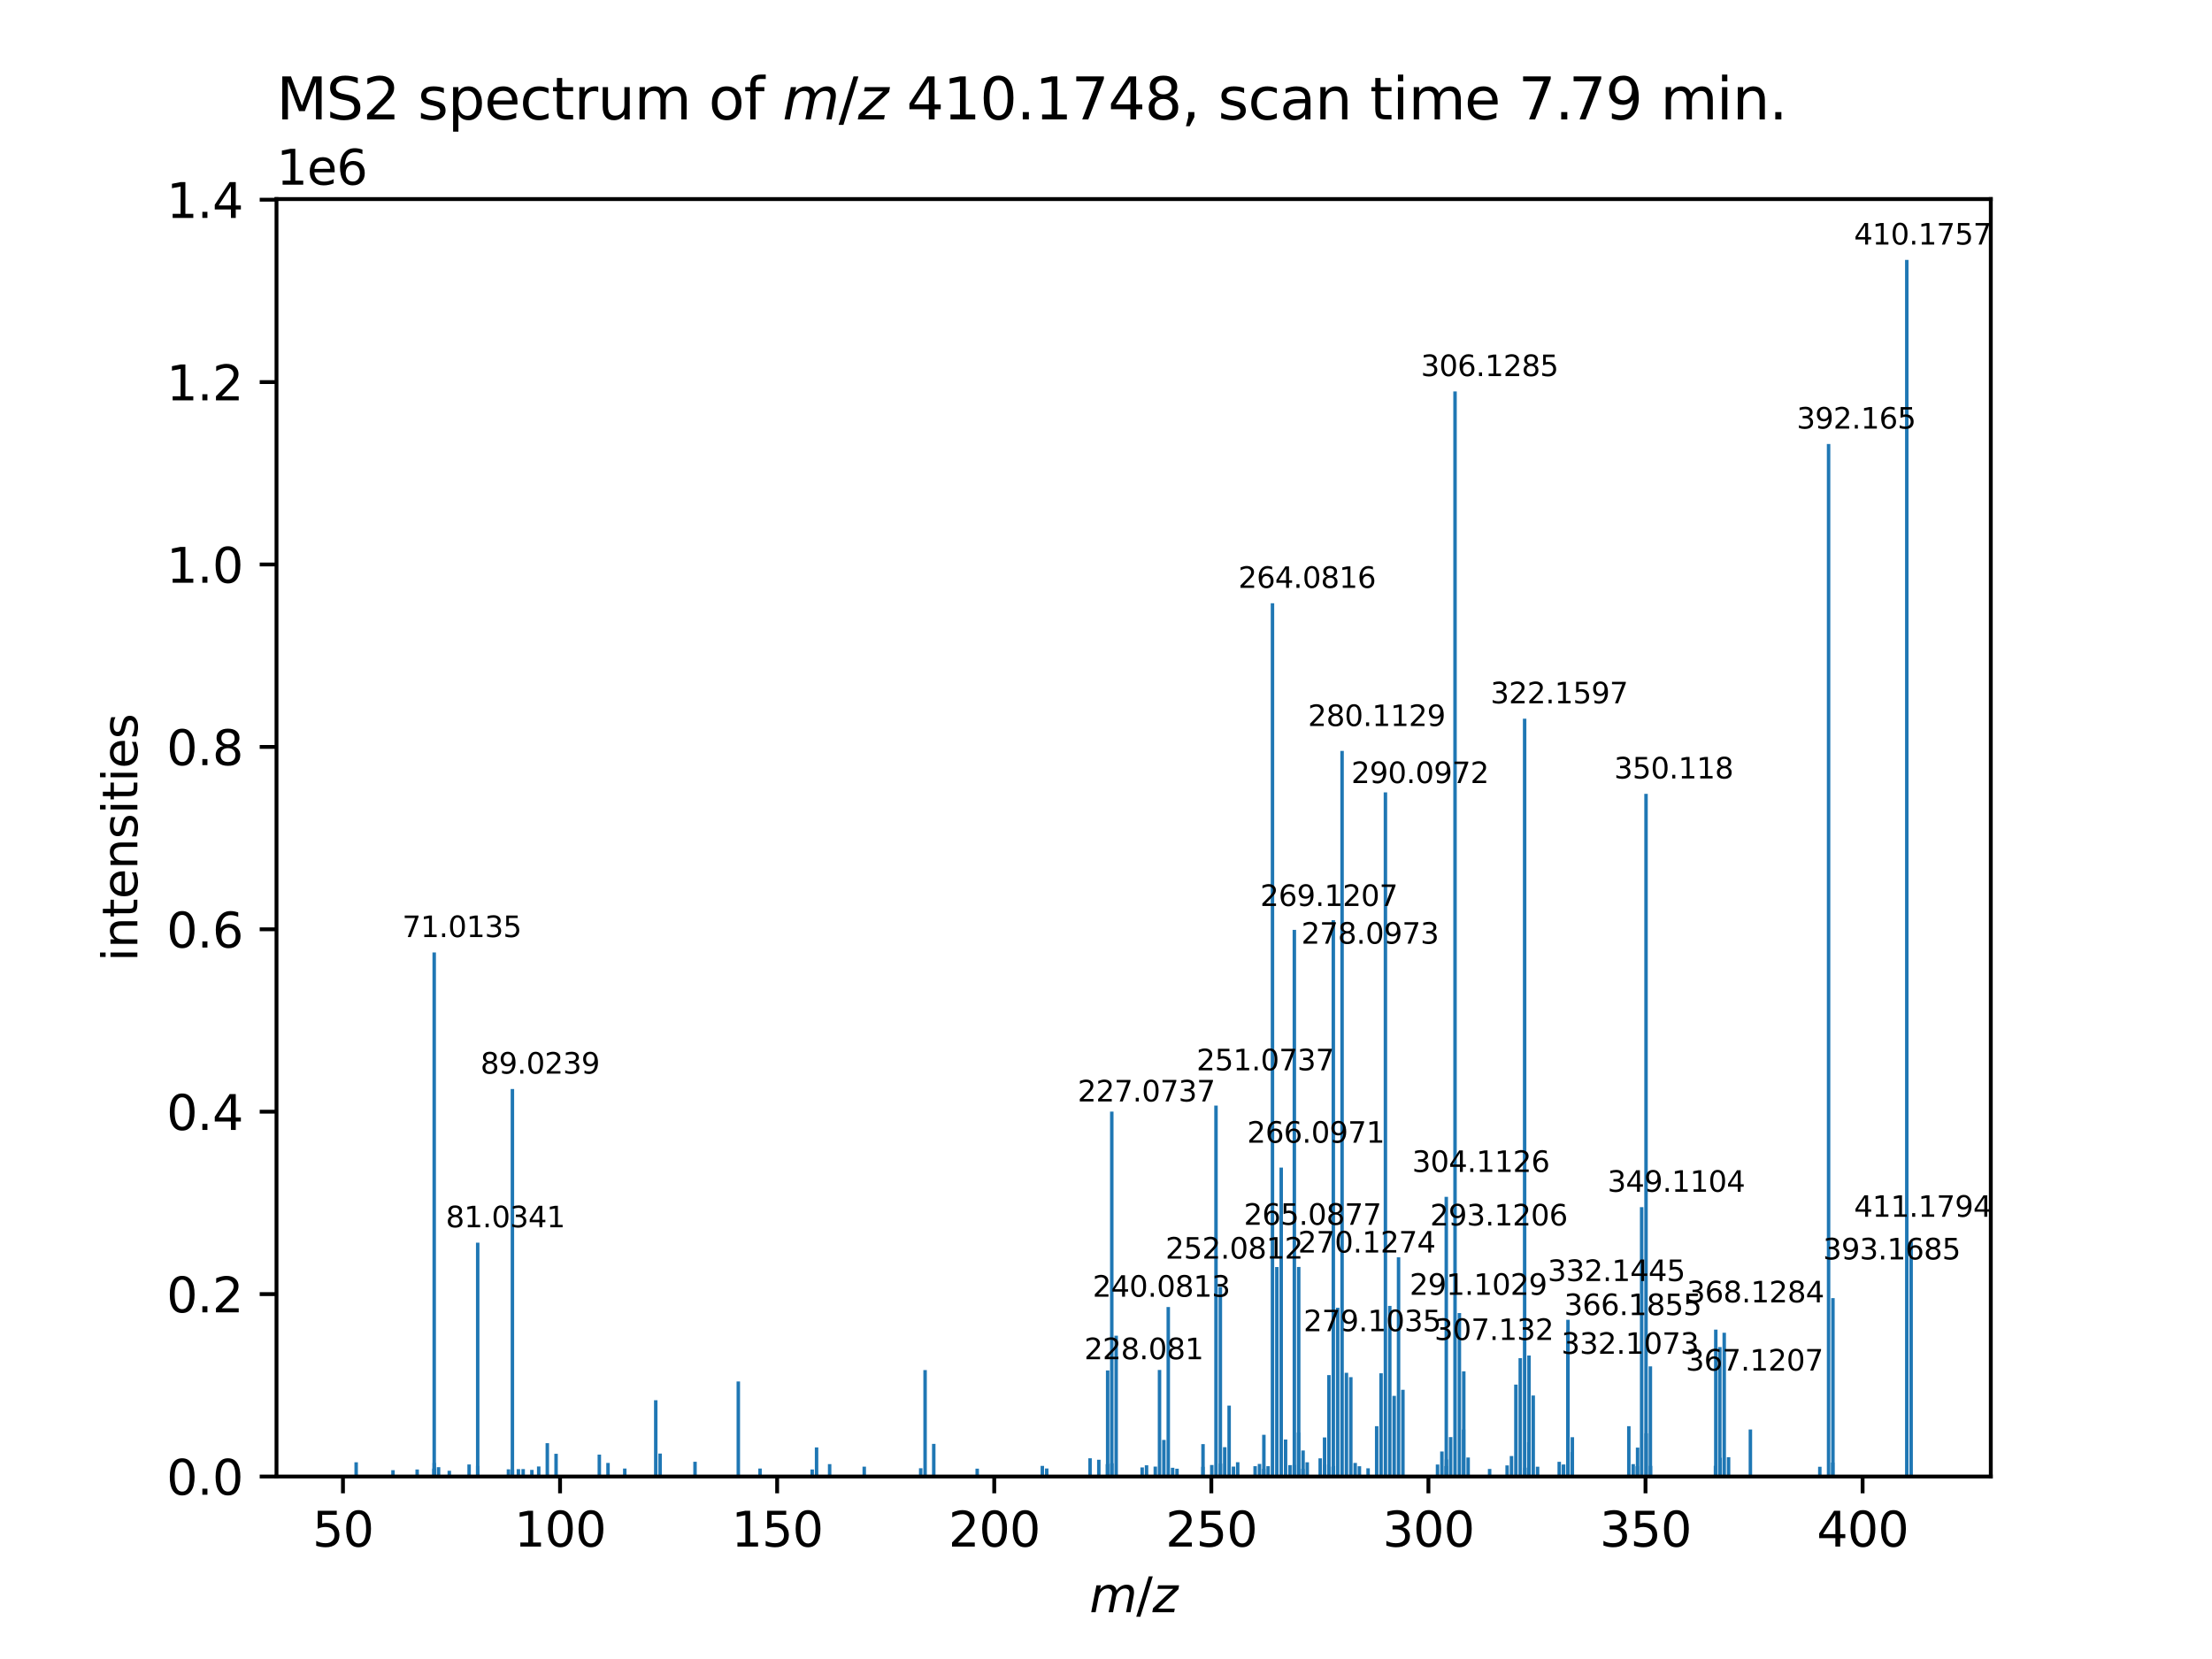 <?xml version="1.0" encoding="utf-8" standalone="no"?>
<!DOCTYPE svg PUBLIC "-//W3C//DTD SVG 1.1//EN"
  "http://www.w3.org/Graphics/SVG/1.1/DTD/svg11.dtd">
<svg xmlns:xlink="http://www.w3.org/1999/xlink" width="460.8pt" height="345.6pt" viewBox="0 0 460.8 345.6" xmlns="http://www.w3.org/2000/svg" version="1.1">
 <defs>
  <style type="text/css">*{stroke-linejoin: round; stroke-linecap: butt}</style>
 </defs>
 <g id="figure_1">
  <g id="patch_1">
   <path d="M 0 345.6 
L 460.8 345.6 
L 460.8 0 
L 0 0 
z
" style="fill: #ffffff"/>
  </g>
  <g id="axes_1">
   <g id="patch_2">
    <path d="M 57.6 307.584 
L 414.72 307.584 
L 414.72 41.472 
L 57.6 41.472 
z
" style="fill: #ffffff"/>
   </g>
   <g id="patch_3">
    <path d="M 73.833 307.584 
L 74.556 307.584 
L 74.556 304.615 
L 73.833 304.615 
z
" clip-path="url(#pee31ca4d1c)" style="fill: #1f77b4"/>
   </g>
   <g id="patch_4">
    <path d="M 81.504 307.584 
L 82.228 307.584 
L 82.228 306.266 
L 81.504 306.266 
z
" clip-path="url(#pee31ca4d1c)" style="fill: #1f77b4"/>
   </g>
   <g id="patch_5">
    <path d="M 86.541 307.584 
L 87.265 307.584 
L 87.265 306.115 
L 86.541 306.115 
z
" clip-path="url(#pee31ca4d1c)" style="fill: #1f77b4"/>
   </g>
   <g id="patch_6">
    <path d="M 90.064 307.584 
L 90.788 307.584 
L 90.788 306.004 
L 90.064 306.004 
z
" clip-path="url(#pee31ca4d1c)" style="fill: #1f77b4"/>
   </g>
   <g id="patch_7">
    <path d="M 90.085 307.584 
L 90.808 307.584 
L 90.808 305.892 
L 90.085 305.892 
z
" clip-path="url(#pee31ca4d1c)" style="fill: #1f77b4"/>
   </g>
   <g id="patch_8">
    <path d="M 90.09 307.584 
L 90.814 307.584 
L 90.814 198.411 
L 90.09 198.411 
z
" clip-path="url(#pee31ca4d1c)" style="fill: #1f77b4"/>
   </g>
   <g id="patch_9">
    <path d="M 90.094 307.584 
L 90.817 307.584 
L 90.817 304.756 
L 90.094 304.756 
z
" clip-path="url(#pee31ca4d1c)" style="fill: #1f77b4"/>
   </g>
   <g id="patch_10">
    <path d="M 90.997 307.584 
L 91.721 307.584 
L 91.721 305.643 
L 90.997 305.643 
z
" clip-path="url(#pee31ca4d1c)" style="fill: #1f77b4"/>
   </g>
   <g id="patch_11">
    <path d="M 93.232 307.584 
L 93.956 307.584 
L 93.956 306.388 
L 93.232 306.388 
z
" clip-path="url(#pee31ca4d1c)" style="fill: #1f77b4"/>
   </g>
   <g id="patch_12">
    <path d="M 97.363 307.584 
L 98.087 307.584 
L 98.087 305.069 
L 97.363 305.069 
z
" clip-path="url(#pee31ca4d1c)" style="fill: #1f77b4"/>
   </g>
   <g id="patch_13">
    <path d="M 99.149 307.584 
L 99.873 307.584 
L 99.873 305.368 
L 99.149 305.368 
z
" clip-path="url(#pee31ca4d1c)" style="fill: #1f77b4"/>
   </g>
   <g id="patch_14">
    <path d="M 99.153 307.584 
L 99.877 307.584 
L 99.877 258.869 
L 99.153 258.869 
z
" clip-path="url(#pee31ca4d1c)" style="fill: #1f77b4"/>
   </g>
   <g id="patch_15">
    <path d="M 105.558 307.584 
L 106.282 307.584 
L 106.282 306.076 
L 105.558 306.076 
z
" clip-path="url(#pee31ca4d1c)" style="fill: #1f77b4"/>
   </g>
   <g id="patch_16">
    <path d="M 106.38 307.584 
L 107.104 307.584 
L 107.104 226.861 
L 106.38 226.861 
z
" clip-path="url(#pee31ca4d1c)" style="fill: #1f77b4"/>
   </g>
   <g id="patch_17">
    <path d="M 106.39 307.584 
L 107.114 307.584 
L 107.114 306.176 
L 106.39 306.176 
z
" clip-path="url(#pee31ca4d1c)" style="fill: #1f77b4"/>
   </g>
   <g id="patch_18">
    <path d="M 107.629 307.584 
L 108.352 307.584 
L 108.352 306.05 
L 107.629 306.05 
z
" clip-path="url(#pee31ca4d1c)" style="fill: #1f77b4"/>
   </g>
   <g id="patch_19">
    <path d="M 108.621 307.584 
L 109.345 307.584 
L 109.345 306.029 
L 108.621 306.029 
z
" clip-path="url(#pee31ca4d1c)" style="fill: #1f77b4"/>
   </g>
   <g id="patch_20">
    <path d="M 110.438 307.584 
L 111.162 307.584 
L 111.162 306.208 
L 110.438 306.208 
z
" clip-path="url(#pee31ca4d1c)" style="fill: #1f77b4"/>
   </g>
   <g id="patch_21">
    <path d="M 111.863 307.584 
L 112.586 307.584 
L 112.586 305.49 
L 111.863 305.49 
z
" clip-path="url(#pee31ca4d1c)" style="fill: #1f77b4"/>
   </g>
   <g id="patch_22">
    <path d="M 113.653 307.584 
L 114.377 307.584 
L 114.377 300.636 
L 113.653 300.636 
z
" clip-path="url(#pee31ca4d1c)" style="fill: #1f77b4"/>
   </g>
   <g id="patch_23">
    <path d="M 115.476 307.584 
L 116.2 307.584 
L 116.2 302.844 
L 115.476 302.844 
z
" clip-path="url(#pee31ca4d1c)" style="fill: #1f77b4"/>
   </g>
   <g id="patch_24">
    <path d="M 124.489 307.584 
L 125.212 307.584 
L 125.212 303.024 
L 124.489 303.024 
z
" clip-path="url(#pee31ca4d1c)" style="fill: #1f77b4"/>
   </g>
   <g id="patch_25">
    <path d="M 126.297 307.584 
L 127.021 307.584 
L 127.021 304.75 
L 126.297 304.75 
z
" clip-path="url(#pee31ca4d1c)" style="fill: #1f77b4"/>
   </g>
   <g id="patch_26">
    <path d="M 129.79 307.584 
L 130.513 307.584 
L 130.513 305.926 
L 129.79 305.926 
z
" clip-path="url(#pee31ca4d1c)" style="fill: #1f77b4"/>
   </g>
   <g id="patch_27">
    <path d="M 136.243 307.584 
L 136.966 307.584 
L 136.966 291.689 
L 136.243 291.689 
z
" clip-path="url(#pee31ca4d1c)" style="fill: #1f77b4"/>
   </g>
   <g id="patch_28">
    <path d="M 137.151 307.584 
L 137.874 307.584 
L 137.874 302.798 
L 137.151 302.798 
z
" clip-path="url(#pee31ca4d1c)" style="fill: #1f77b4"/>
   </g>
   <g id="patch_29">
    <path d="M 144.424 307.584 
L 145.147 307.584 
L 145.147 304.504 
L 144.424 304.504 
z
" clip-path="url(#pee31ca4d1c)" style="fill: #1f77b4"/>
   </g>
   <g id="patch_30">
    <path d="M 153.441 307.584 
L 154.164 307.584 
L 154.164 287.79 
L 153.441 287.79 
z
" clip-path="url(#pee31ca4d1c)" style="fill: #1f77b4"/>
   </g>
   <g id="patch_31">
    <path d="M 157.968 307.584 
L 158.692 307.584 
L 158.692 305.925 
L 157.968 305.925 
z
" clip-path="url(#pee31ca4d1c)" style="fill: #1f77b4"/>
   </g>
   <g id="patch_32">
    <path d="M 168.833 307.584 
L 169.557 307.584 
L 169.557 306.121 
L 168.833 306.121 
z
" clip-path="url(#pee31ca4d1c)" style="fill: #1f77b4"/>
   </g>
   <g id="patch_33">
    <path d="M 169.745 307.584 
L 170.468 307.584 
L 170.468 301.522 
L 169.745 301.522 
z
" clip-path="url(#pee31ca4d1c)" style="fill: #1f77b4"/>
   </g>
   <g id="patch_34">
    <path d="M 172.468 307.584 
L 173.191 307.584 
L 173.191 305.005 
L 172.468 305.005 
z
" clip-path="url(#pee31ca4d1c)" style="fill: #1f77b4"/>
   </g>
   <g id="patch_35">
    <path d="M 179.675 307.584 
L 180.399 307.584 
L 180.399 305.533 
L 179.675 305.533 
z
" clip-path="url(#pee31ca4d1c)" style="fill: #1f77b4"/>
   </g>
   <g id="patch_36">
    <path d="M 191.439 307.584 
L 192.163 307.584 
L 192.163 305.862 
L 191.439 305.862 
z
" clip-path="url(#pee31ca4d1c)" style="fill: #1f77b4"/>
   </g>
   <g id="patch_37">
    <path d="M 192.352 307.584 
L 193.076 307.584 
L 193.076 285.407 
L 192.352 285.407 
z
" clip-path="url(#pee31ca4d1c)" style="fill: #1f77b4"/>
   </g>
   <g id="patch_38">
    <path d="M 194.157 307.584 
L 194.881 307.584 
L 194.881 300.786 
L 194.157 300.786 
z
" clip-path="url(#pee31ca4d1c)" style="fill: #1f77b4"/>
   </g>
   <g id="patch_39">
    <path d="M 203.206 307.584 
L 203.929 307.584 
L 203.929 305.942 
L 203.206 305.942 
z
" clip-path="url(#pee31ca4d1c)" style="fill: #1f77b4"/>
   </g>
   <g id="patch_40">
    <path d="M 216.776 307.584 
L 217.499 307.584 
L 217.499 305.373 
L 216.776 305.373 
z
" clip-path="url(#pee31ca4d1c)" style="fill: #1f77b4"/>
   </g>
   <g id="patch_41">
    <path d="M 217.688 307.584 
L 218.412 307.584 
L 218.412 305.916 
L 217.688 305.916 
z
" clip-path="url(#pee31ca4d1c)" style="fill: #1f77b4"/>
   </g>
   <g id="patch_42">
    <path d="M 226.718 307.584 
L 227.442 307.584 
L 227.442 303.789 
L 226.718 303.789 
z
" clip-path="url(#pee31ca4d1c)" style="fill: #1f77b4"/>
   </g>
   <g id="patch_43">
    <path d="M 228.543 307.584 
L 229.266 307.584 
L 229.266 304.087 
L 228.543 304.087 
z
" clip-path="url(#pee31ca4d1c)" style="fill: #1f77b4"/>
   </g>
   <g id="patch_44">
    <path d="M 230.332 307.584 
L 231.056 307.584 
L 231.056 305.014 
L 230.332 305.014 
z
" clip-path="url(#pee31ca4d1c)" style="fill: #1f77b4"/>
   </g>
   <g id="patch_45">
    <path d="M 230.383 307.584 
L 231.107 307.584 
L 231.107 285.488 
L 230.383 285.488 
z
" clip-path="url(#pee31ca4d1c)" style="fill: #1f77b4"/>
   </g>
   <g id="patch_46">
    <path d="M 231.243 307.584 
L 231.967 307.584 
L 231.967 231.571 
L 231.243 231.571 
z
" clip-path="url(#pee31ca4d1c)" style="fill: #1f77b4"/>
   </g>
   <g id="patch_47">
    <path d="M 231.264 307.584 
L 231.988 307.584 
L 231.988 304.826 
L 231.264 304.826 
z
" clip-path="url(#pee31ca4d1c)" style="fill: #1f77b4"/>
   </g>
   <g id="patch_48">
    <path d="M 232.155 307.584 
L 232.878 307.584 
L 232.878 278.253 
L 232.155 278.253 
z
" clip-path="url(#pee31ca4d1c)" style="fill: #1f77b4"/>
   </g>
   <g id="patch_49">
    <path d="M 237.57 307.584 
L 238.294 307.584 
L 238.294 305.69 
L 237.57 305.69 
z
" clip-path="url(#pee31ca4d1c)" style="fill: #1f77b4"/>
   </g>
   <g id="patch_50">
    <path d="M 238.482 307.584 
L 239.206 307.584 
L 239.206 305.244 
L 238.482 305.244 
z
" clip-path="url(#pee31ca4d1c)" style="fill: #1f77b4"/>
   </g>
   <g id="patch_51">
    <path d="M 240.307 307.584 
L 241.03 307.584 
L 241.03 305.515 
L 240.307 305.515 
z
" clip-path="url(#pee31ca4d1c)" style="fill: #1f77b4"/>
   </g>
   <g id="patch_52">
    <path d="M 241.186 307.584 
L 241.909 307.584 
L 241.909 285.392 
L 241.186 285.392 
z
" clip-path="url(#pee31ca4d1c)" style="fill: #1f77b4"/>
   </g>
   <g id="patch_53">
    <path d="M 242.095 307.584 
L 242.819 307.584 
L 242.819 299.958 
L 242.095 299.958 
z
" clip-path="url(#pee31ca4d1c)" style="fill: #1f77b4"/>
   </g>
   <g id="patch_54">
    <path d="M 243.009 307.584 
L 243.732 307.584 
L 243.732 272.272 
L 243.009 272.272 
z
" clip-path="url(#pee31ca4d1c)" style="fill: #1f77b4"/>
   </g>
   <g id="patch_55">
    <path d="M 243.917 307.584 
L 244.641 307.584 
L 244.641 305.762 
L 243.917 305.762 
z
" clip-path="url(#pee31ca4d1c)" style="fill: #1f77b4"/>
   </g>
   <g id="patch_56">
    <path d="M 244.832 307.584 
L 245.555 307.584 
L 245.555 305.96 
L 244.832 305.96 
z
" clip-path="url(#pee31ca4d1c)" style="fill: #1f77b4"/>
   </g>
   <g id="patch_57">
    <path d="M 250.229 307.584 
L 250.952 307.584 
L 250.952 305.562 
L 250.229 305.562 
z
" clip-path="url(#pee31ca4d1c)" style="fill: #1f77b4"/>
   </g>
   <g id="patch_58">
    <path d="M 250.249 307.584 
L 250.973 307.584 
L 250.973 300.829 
L 250.249 300.829 
z
" clip-path="url(#pee31ca4d1c)" style="fill: #1f77b4"/>
   </g>
   <g id="patch_59">
    <path d="M 252.073 307.584 
L 252.796 307.584 
L 252.796 305.182 
L 252.073 305.182 
z
" clip-path="url(#pee31ca4d1c)" style="fill: #1f77b4"/>
   </g>
   <g id="patch_60">
    <path d="M 252.951 307.584 
L 253.675 307.584 
L 253.675 230.308 
L 252.951 230.308 
z
" clip-path="url(#pee31ca4d1c)" style="fill: #1f77b4"/>
   </g>
   <g id="patch_61">
    <path d="M 253.862 307.584 
L 254.586 307.584 
L 254.586 268.083 
L 253.862 268.083 
z
" clip-path="url(#pee31ca4d1c)" style="fill: #1f77b4"/>
   </g>
   <g id="patch_62">
    <path d="M 253.891 307.584 
L 254.614 307.584 
L 254.614 304.887 
L 253.891 304.887 
z
" clip-path="url(#pee31ca4d1c)" style="fill: #1f77b4"/>
   </g>
   <g id="patch_63">
    <path d="M 254.771 307.584 
L 255.495 307.584 
L 255.495 301.471 
L 254.771 301.471 
z
" clip-path="url(#pee31ca4d1c)" style="fill: #1f77b4"/>
   </g>
   <g id="patch_64">
    <path d="M 255.688 307.584 
L 256.411 307.584 
L 256.411 292.815 
L 255.688 292.815 
z
" clip-path="url(#pee31ca4d1c)" style="fill: #1f77b4"/>
   </g>
   <g id="patch_65">
    <path d="M 256.594 307.584 
L 257.317 307.584 
L 257.317 305.511 
L 256.594 305.511 
z
" clip-path="url(#pee31ca4d1c)" style="fill: #1f77b4"/>
   </g>
   <g id="patch_66">
    <path d="M 257.476 307.584 
L 258.199 307.584 
L 258.199 304.609 
L 257.476 304.609 
z
" clip-path="url(#pee31ca4d1c)" style="fill: #1f77b4"/>
   </g>
   <g id="patch_67">
    <path d="M 261.102 307.584 
L 261.825 307.584 
L 261.825 305.435 
L 261.102 305.435 
z
" clip-path="url(#pee31ca4d1c)" style="fill: #1f77b4"/>
   </g>
   <g id="patch_68">
    <path d="M 262.015 307.584 
L 262.738 307.584 
L 262.738 304.963 
L 262.015 304.963 
z
" clip-path="url(#pee31ca4d1c)" style="fill: #1f77b4"/>
   </g>
   <g id="patch_69">
    <path d="M 262.902 307.584 
L 263.625 307.584 
L 263.625 305.983 
L 262.902 305.983 
z
" clip-path="url(#pee31ca4d1c)" style="fill: #1f77b4"/>
   </g>
   <g id="patch_70">
    <path d="M 262.927 307.584 
L 263.65 307.584 
L 263.65 298.888 
L 262.927 298.888 
z
" clip-path="url(#pee31ca4d1c)" style="fill: #1f77b4"/>
   </g>
   <g id="patch_71">
    <path d="M 263.805 307.584 
L 264.528 307.584 
L 264.528 305.436 
L 263.805 305.436 
z
" clip-path="url(#pee31ca4d1c)" style="fill: #1f77b4"/>
   </g>
   <g id="patch_72">
    <path d="M 264.716 307.584 
L 265.44 307.584 
L 265.44 125.667 
L 264.716 125.667 
z
" clip-path="url(#pee31ca4d1c)" style="fill: #1f77b4"/>
   </g>
   <g id="patch_73">
    <path d="M 265.626 307.584 
L 266.35 307.584 
L 266.35 263.95 
L 265.626 263.95 
z
" clip-path="url(#pee31ca4d1c)" style="fill: #1f77b4"/>
   </g>
   <g id="patch_74">
    <path d="M 266.539 307.584 
L 267.263 307.584 
L 267.263 243.232 
L 266.539 243.232 
z
" clip-path="url(#pee31ca4d1c)" style="fill: #1f77b4"/>
   </g>
   <g id="patch_75">
    <path d="M 267.449 307.584 
L 268.172 307.584 
L 268.172 299.876 
L 267.449 299.876 
z
" clip-path="url(#pee31ca4d1c)" style="fill: #1f77b4"/>
   </g>
   <g id="patch_76">
    <path d="M 268.364 307.584 
L 269.087 307.584 
L 269.087 305.206 
L 268.364 305.206 
z
" clip-path="url(#pee31ca4d1c)" style="fill: #1f77b4"/>
   </g>
   <g id="patch_77">
    <path d="M 269.247 307.584 
L 269.971 307.584 
L 269.971 305.161 
L 269.247 305.161 
z
" clip-path="url(#pee31ca4d1c)" style="fill: #1f77b4"/>
   </g>
   <g id="patch_78">
    <path d="M 269.274 307.584 
L 269.998 307.584 
L 269.998 193.703 
L 269.274 193.703 
z
" clip-path="url(#pee31ca4d1c)" style="fill: #1f77b4"/>
   </g>
   <g id="patch_79">
    <path d="M 270.152 307.584 
L 270.876 307.584 
L 270.876 298.426 
L 270.152 298.426 
z
" clip-path="url(#pee31ca4d1c)" style="fill: #1f77b4"/>
   </g>
   <g id="patch_80">
    <path d="M 270.185 307.584 
L 270.908 307.584 
L 270.908 263.932 
L 270.185 263.932 
z
" clip-path="url(#pee31ca4d1c)" style="fill: #1f77b4"/>
   </g>
   <g id="patch_81">
    <path d="M 271.065 307.584 
L 271.788 307.584 
L 271.788 305.966 
L 271.065 305.966 
z
" clip-path="url(#pee31ca4d1c)" style="fill: #1f77b4"/>
   </g>
   <g id="patch_82">
    <path d="M 271.093 307.584 
L 271.817 307.584 
L 271.817 302.162 
L 271.093 302.162 
z
" clip-path="url(#pee31ca4d1c)" style="fill: #1f77b4"/>
   </g>
   <g id="patch_83">
    <path d="M 271.956 307.584 
L 272.68 307.584 
L 272.68 304.619 
L 271.956 304.619 
z
" clip-path="url(#pee31ca4d1c)" style="fill: #1f77b4"/>
   </g>
   <g id="patch_84">
    <path d="M 274.659 307.584 
L 275.382 307.584 
L 275.382 303.799 
L 274.659 303.799 
z
" clip-path="url(#pee31ca4d1c)" style="fill: #1f77b4"/>
   </g>
   <g id="patch_85">
    <path d="M 275.57 307.584 
L 276.294 307.584 
L 276.294 299.444 
L 275.57 299.444 
z
" clip-path="url(#pee31ca4d1c)" style="fill: #1f77b4"/>
   </g>
   <g id="patch_86">
    <path d="M 275.603 307.584 
L 276.326 307.584 
L 276.326 305.1 
L 275.603 305.1 
z
" clip-path="url(#pee31ca4d1c)" style="fill: #1f77b4"/>
   </g>
   <g id="patch_87">
    <path d="M 276.481 307.584 
L 277.205 307.584 
L 277.205 286.458 
L 276.481 286.458 
z
" clip-path="url(#pee31ca4d1c)" style="fill: #1f77b4"/>
   </g>
   <g id="patch_88">
    <path d="M 277.353 307.584 
L 278.076 307.584 
L 278.076 305.524 
L 277.353 305.524 
z
" clip-path="url(#pee31ca4d1c)" style="fill: #1f77b4"/>
   </g>
   <g id="patch_89">
    <path d="M 277.393 307.584 
L 278.117 307.584 
L 278.117 191.693 
L 277.393 191.693 
z
" clip-path="url(#pee31ca4d1c)" style="fill: #1f77b4"/>
   </g>
   <g id="patch_90">
    <path d="M 277.423 307.584 
L 278.146 307.584 
L 278.146 305.389 
L 277.423 305.389 
z
" clip-path="url(#pee31ca4d1c)" style="fill: #1f77b4"/>
   </g>
   <g id="patch_91">
    <path d="M 278.304 307.584 
L 279.027 307.584 
L 279.027 272.422 
L 278.304 272.422 
z
" clip-path="url(#pee31ca4d1c)" style="fill: #1f77b4"/>
   </g>
   <g id="patch_92">
    <path d="M 279.216 307.584 
L 279.94 307.584 
L 279.94 156.429 
L 279.216 156.429 
z
" clip-path="url(#pee31ca4d1c)" style="fill: #1f77b4"/>
   </g>
   <g id="patch_93">
    <path d="M 280.125 307.584 
L 280.848 307.584 
L 280.848 285.977 
L 280.125 285.977 
z
" clip-path="url(#pee31ca4d1c)" style="fill: #1f77b4"/>
   </g>
   <g id="patch_94">
    <path d="M 281.039 307.584 
L 281.763 307.584 
L 281.763 286.891 
L 281.039 286.891 
z
" clip-path="url(#pee31ca4d1c)" style="fill: #1f77b4"/>
   </g>
   <g id="patch_95">
    <path d="M 281.947 307.584 
L 282.67 307.584 
L 282.67 304.759 
L 281.947 304.759 
z
" clip-path="url(#pee31ca4d1c)" style="fill: #1f77b4"/>
   </g>
   <g id="patch_96">
    <path d="M 282.83 307.584 
L 283.553 307.584 
L 283.553 305.438 
L 282.83 305.438 
z
" clip-path="url(#pee31ca4d1c)" style="fill: #1f77b4"/>
   </g>
   <g id="patch_97">
    <path d="M 284.634 307.584 
L 285.358 307.584 
L 285.358 305.873 
L 284.634 305.873 
z
" clip-path="url(#pee31ca4d1c)" style="fill: #1f77b4"/>
   </g>
   <g id="patch_98">
    <path d="M 286.425 307.584 
L 287.149 307.584 
L 287.149 297.097 
L 286.425 297.097 
z
" clip-path="url(#pee31ca4d1c)" style="fill: #1f77b4"/>
   </g>
   <g id="patch_99">
    <path d="M 287.335 307.584 
L 288.059 307.584 
L 288.059 286.08 
L 287.335 286.08 
z
" clip-path="url(#pee31ca4d1c)" style="fill: #1f77b4"/>
   </g>
   <g id="patch_100">
    <path d="M 288.247 307.584 
L 288.971 307.584 
L 288.971 165.071 
L 288.247 165.071 
z
" clip-path="url(#pee31ca4d1c)" style="fill: #1f77b4"/>
   </g>
   <g id="patch_101">
    <path d="M 289.157 307.584 
L 289.88 307.584 
L 289.88 272.042 
L 289.157 272.042 
z
" clip-path="url(#pee31ca4d1c)" style="fill: #1f77b4"/>
   </g>
   <g id="patch_102">
    <path d="M 290.07 307.584 
L 290.793 307.584 
L 290.793 290.778 
L 290.07 290.778 
z
" clip-path="url(#pee31ca4d1c)" style="fill: #1f77b4"/>
   </g>
   <g id="patch_103">
    <path d="M 290.982 307.584 
L 291.705 307.584 
L 291.705 261.913 
L 290.982 261.913 
z
" clip-path="url(#pee31ca4d1c)" style="fill: #1f77b4"/>
   </g>
   <g id="patch_104">
    <path d="M 291.892 307.584 
L 292.616 307.584 
L 292.616 289.514 
L 291.892 289.514 
z
" clip-path="url(#pee31ca4d1c)" style="fill: #1f77b4"/>
   </g>
   <g id="patch_105">
    <path d="M 299.102 307.584 
L 299.825 307.584 
L 299.825 305.085 
L 299.102 305.085 
z
" clip-path="url(#pee31ca4d1c)" style="fill: #1f77b4"/>
   </g>
   <g id="patch_106">
    <path d="M 300.012 307.584 
L 300.736 307.584 
L 300.736 302.366 
L 300.012 302.366 
z
" clip-path="url(#pee31ca4d1c)" style="fill: #1f77b4"/>
   </g>
   <g id="patch_107">
    <path d="M 300.894 307.584 
L 301.618 307.584 
L 301.618 305.412 
L 300.894 305.412 
z
" clip-path="url(#pee31ca4d1c)" style="fill: #1f77b4"/>
   </g>
   <g id="patch_108">
    <path d="M 300.924 307.584 
L 301.647 307.584 
L 301.647 249.32 
L 300.924 249.32 
z
" clip-path="url(#pee31ca4d1c)" style="fill: #1f77b4"/>
   </g>
   <g id="patch_109">
    <path d="M 300.956 307.584 
L 301.679 307.584 
L 301.679 304.024 
L 300.956 304.024 
z
" clip-path="url(#pee31ca4d1c)" style="fill: #1f77b4"/>
   </g>
   <g id="patch_110">
    <path d="M 301.833 307.584 
L 302.557 307.584 
L 302.557 299.374 
L 301.833 299.374 
z
" clip-path="url(#pee31ca4d1c)" style="fill: #1f77b4"/>
   </g>
   <g id="patch_111">
    <path d="M 302.747 307.584 
L 303.471 307.584 
L 303.471 81.547 
L 302.747 81.547 
z
" clip-path="url(#pee31ca4d1c)" style="fill: #1f77b4"/>
   </g>
   <g id="patch_112">
    <path d="M 303.655 307.584 
L 304.378 307.584 
L 304.378 273.53 
L 303.655 273.53 
z
" clip-path="url(#pee31ca4d1c)" style="fill: #1f77b4"/>
   </g>
   <g id="patch_113">
    <path d="M 304.537 307.584 
L 305.261 307.584 
L 305.261 297.804 
L 304.537 297.804 
z
" clip-path="url(#pee31ca4d1c)" style="fill: #1f77b4"/>
   </g>
   <g id="patch_114">
    <path d="M 304.57 307.584 
L 305.294 307.584 
L 305.294 285.671 
L 304.57 285.671 
z
" clip-path="url(#pee31ca4d1c)" style="fill: #1f77b4"/>
   </g>
   <g id="patch_115">
    <path d="M 305.478 307.584 
L 306.201 307.584 
L 306.201 303.623 
L 305.478 303.623 
z
" clip-path="url(#pee31ca4d1c)" style="fill: #1f77b4"/>
   </g>
   <g id="patch_116">
    <path d="M 309.954 307.584 
L 310.677 307.584 
L 310.677 306.008 
L 309.954 306.008 
z
" clip-path="url(#pee31ca4d1c)" style="fill: #1f77b4"/>
   </g>
   <g id="patch_117">
    <path d="M 313.6 307.584 
L 314.324 307.584 
L 314.324 305.274 
L 313.6 305.274 
z
" clip-path="url(#pee31ca4d1c)" style="fill: #1f77b4"/>
   </g>
   <g id="patch_118">
    <path d="M 314.511 307.584 
L 315.235 307.584 
L 315.235 303.315 
L 314.511 303.315 
z
" clip-path="url(#pee31ca4d1c)" style="fill: #1f77b4"/>
   </g>
   <g id="patch_119">
    <path d="M 315.424 307.584 
L 316.148 307.584 
L 316.148 288.436 
L 315.424 288.436 
z
" clip-path="url(#pee31ca4d1c)" style="fill: #1f77b4"/>
   </g>
   <g id="patch_120">
    <path d="M 316.335 307.584 
L 317.059 307.584 
L 317.059 282.928 
L 316.335 282.928 
z
" clip-path="url(#pee31ca4d1c)" style="fill: #1f77b4"/>
   </g>
   <g id="patch_121">
    <path d="M 317.247 307.584 
L 317.971 307.584 
L 317.971 149.718 
L 317.247 149.718 
z
" clip-path="url(#pee31ca4d1c)" style="fill: #1f77b4"/>
   </g>
   <g id="patch_122">
    <path d="M 317.319 307.584 
L 318.042 307.584 
L 318.042 305.74 
L 317.319 305.74 
z
" clip-path="url(#pee31ca4d1c)" style="fill: #1f77b4"/>
   </g>
   <g id="patch_123">
    <path d="M 318.124 307.584 
L 318.848 307.584 
L 318.848 300.467 
L 318.124 300.467 
z
" clip-path="url(#pee31ca4d1c)" style="fill: #1f77b4"/>
   </g>
   <g id="patch_124">
    <path d="M 318.155 307.584 
L 318.878 307.584 
L 318.878 282.377 
L 318.155 282.377 
z
" clip-path="url(#pee31ca4d1c)" style="fill: #1f77b4"/>
   </g>
   <g id="patch_125">
    <path d="M 319.037 307.584 
L 319.761 307.584 
L 319.761 290.705 
L 319.037 290.705 
z
" clip-path="url(#pee31ca4d1c)" style="fill: #1f77b4"/>
   </g>
   <g id="patch_126">
    <path d="M 319.945 307.584 
L 320.668 307.584 
L 320.668 305.542 
L 319.945 305.542 
z
" clip-path="url(#pee31ca4d1c)" style="fill: #1f77b4"/>
   </g>
   <g id="patch_127">
    <path d="M 324.455 307.584 
L 325.178 307.584 
L 325.178 304.515 
L 324.455 304.515 
z
" clip-path="url(#pee31ca4d1c)" style="fill: #1f77b4"/>
   </g>
   <g id="patch_128">
    <path d="M 325.332 307.584 
L 326.055 307.584 
L 326.055 305.176 
L 325.332 305.176 
z
" clip-path="url(#pee31ca4d1c)" style="fill: #1f77b4"/>
   </g>
   <g id="patch_129">
    <path d="M 325.365 307.584 
L 326.089 307.584 
L 326.089 305.084 
L 325.365 305.084 
z
" clip-path="url(#pee31ca4d1c)" style="fill: #1f77b4"/>
   </g>
   <g id="patch_130">
    <path d="M 326.244 307.584 
L 326.968 307.584 
L 326.968 277.13 
L 326.244 277.13 
z
" clip-path="url(#pee31ca4d1c)" style="fill: #1f77b4"/>
   </g>
   <g id="patch_131">
    <path d="M 326.278 307.584 
L 327.002 307.584 
L 327.002 274.928 
L 326.278 274.928 
z
" clip-path="url(#pee31ca4d1c)" style="fill: #1f77b4"/>
   </g>
   <g id="patch_132">
    <path d="M 327.151 307.584 
L 327.875 307.584 
L 327.875 302.487 
L 327.151 302.487 
z
" clip-path="url(#pee31ca4d1c)" style="fill: #1f77b4"/>
   </g>
   <g id="patch_133">
    <path d="M 327.189 307.584 
L 327.912 307.584 
L 327.912 299.398 
L 327.189 299.398 
z
" clip-path="url(#pee31ca4d1c)" style="fill: #1f77b4"/>
   </g>
   <g id="patch_134">
    <path d="M 338.954 307.584 
L 339.678 307.584 
L 339.678 297.105 
L 338.954 297.105 
z
" clip-path="url(#pee31ca4d1c)" style="fill: #1f77b4"/>
   </g>
   <g id="patch_135">
    <path d="M 339.863 307.584 
L 340.586 307.584 
L 340.586 304.996 
L 339.863 304.996 
z
" clip-path="url(#pee31ca4d1c)" style="fill: #1f77b4"/>
   </g>
   <g id="patch_136">
    <path d="M 340.711 307.584 
L 341.435 307.584 
L 341.435 305.441 
L 340.711 305.441 
z
" clip-path="url(#pee31ca4d1c)" style="fill: #1f77b4"/>
   </g>
   <g id="patch_137">
    <path d="M 340.778 307.584 
L 341.501 307.584 
L 341.501 301.558 
L 340.778 301.558 
z
" clip-path="url(#pee31ca4d1c)" style="fill: #1f77b4"/>
   </g>
   <g id="patch_138">
    <path d="M 341.623 307.584 
L 342.347 307.584 
L 342.347 251.47 
L 341.623 251.47 
z
" clip-path="url(#pee31ca4d1c)" style="fill: #1f77b4"/>
   </g>
   <g id="patch_139">
    <path d="M 342.535 307.584 
L 343.258 307.584 
L 343.258 165.37 
L 342.535 165.37 
z
" clip-path="url(#pee31ca4d1c)" style="fill: #1f77b4"/>
   </g>
   <g id="patch_140">
    <path d="M 342.568 307.584 
L 343.291 307.584 
L 343.291 298.585 
L 342.568 298.585 
z
" clip-path="url(#pee31ca4d1c)" style="fill: #1f77b4"/>
   </g>
   <g id="patch_141">
    <path d="M 343.442 307.584 
L 344.166 307.584 
L 344.166 284.638 
L 343.442 284.638 
z
" clip-path="url(#pee31ca4d1c)" style="fill: #1f77b4"/>
   </g>
   <g id="patch_142">
    <path d="M 343.478 307.584 
L 344.201 307.584 
L 344.201 305.371 
L 343.478 305.371 
z
" clip-path="url(#pee31ca4d1c)" style="fill: #1f77b4"/>
   </g>
   <g id="patch_143">
    <path d="M 357.002 307.584 
L 357.726 307.584 
L 357.726 305.345 
L 357.002 305.345 
z
" clip-path="url(#pee31ca4d1c)" style="fill: #1f77b4"/>
   </g>
   <g id="patch_144">
    <path d="M 357.068 307.584 
L 357.791 307.584 
L 357.791 276.98 
L 357.068 276.98 
z
" clip-path="url(#pee31ca4d1c)" style="fill: #1f77b4"/>
   </g>
   <g id="patch_145">
    <path d="M 357.913 307.584 
L 358.637 307.584 
L 358.637 280.615 
L 357.913 280.615 
z
" clip-path="url(#pee31ca4d1c)" style="fill: #1f77b4"/>
   </g>
   <g id="patch_146">
    <path d="M 357.977 307.584 
L 358.701 307.584 
L 358.701 303.676 
L 357.977 303.676 
z
" clip-path="url(#pee31ca4d1c)" style="fill: #1f77b4"/>
   </g>
   <g id="patch_147">
    <path d="M 358.825 307.584 
L 359.548 307.584 
L 359.548 277.636 
L 358.825 277.636 
z
" clip-path="url(#pee31ca4d1c)" style="fill: #1f77b4"/>
   </g>
   <g id="patch_148">
    <path d="M 359.732 307.584 
L 360.456 307.584 
L 360.456 303.56 
L 359.732 303.56 
z
" clip-path="url(#pee31ca4d1c)" style="fill: #1f77b4"/>
   </g>
   <g id="patch_149">
    <path d="M 364.276 307.584 
L 365 307.584 
L 365 297.788 
L 364.276 297.788 
z
" clip-path="url(#pee31ca4d1c)" style="fill: #1f77b4"/>
   </g>
   <g id="patch_150">
    <path d="M 378.741 307.584 
L 379.464 307.584 
L 379.464 305.548 
L 378.741 305.548 
z
" clip-path="url(#pee31ca4d1c)" style="fill: #1f77b4"/>
   </g>
   <g id="patch_151">
    <path d="M 380.566 307.584 
L 381.289 307.584 
L 381.289 92.487 
L 380.566 92.487 
z
" clip-path="url(#pee31ca4d1c)" style="fill: #1f77b4"/>
   </g>
   <g id="patch_152">
    <path d="M 381.428 307.584 
L 382.152 307.584 
L 382.152 304.68 
L 381.428 304.68 
z
" clip-path="url(#pee31ca4d1c)" style="fill: #1f77b4"/>
   </g>
   <g id="patch_153">
    <path d="M 381.473 307.584 
L 382.197 307.584 
L 382.197 270.424 
L 381.473 270.424 
z
" clip-path="url(#pee31ca4d1c)" style="fill: #1f77b4"/>
   </g>
   <g id="patch_154">
    <path d="M 396.856 307.584 
L 397.579 307.584 
L 397.579 54.144 
L 396.856 54.144 
z
" clip-path="url(#pee31ca4d1c)" style="fill: #1f77b4"/>
   </g>
   <g id="patch_155">
    <path d="M 397.764 307.584 
L 398.487 307.584 
L 398.487 258.662 
L 397.764 258.662 
z
" clip-path="url(#pee31ca4d1c)" style="fill: #1f77b4"/>
   </g>
   <g id="matplotlib.axis_1">
    <g id="xtick_1">
     <g id="line2d_1">
      <defs>
       <path id="m38c21be59d" d="M 0 0 
L 0 3.5 
" style="stroke: #000000; stroke-width: 0.8"/>
      </defs>
      <g>
       <use xlink:href="#m38c21be59d" x="71.445" y="307.584" style="stroke: #000000; stroke-width: 0.8"/>
      </g>
     </g>
     <g id="text_1">
      <!-- 50 -->
      <g transform="translate(65.083 322.182) scale(0.1 -0.1)">
       <defs>
        <path id="DejaVuSans-35" d="M 691 4666 
L 3169 4666 
L 3169 4134 
L 1269 4134 
L 1269 2991 
Q 1406 3038 1543 3061 
Q 1681 3084 1819 3084 
Q 2600 3084 3056 2656 
Q 3513 2228 3513 1497 
Q 3513 744 3044 326 
Q 2575 -91 1722 -91 
Q 1428 -91 1123 -41 
Q 819 9 494 109 
L 494 744 
Q 775 591 1075 516 
Q 1375 441 1709 441 
Q 2250 441 2565 725 
Q 2881 1009 2881 1497 
Q 2881 1984 2565 2268 
Q 2250 2553 1709 2553 
Q 1456 2553 1204 2497 
Q 953 2441 691 2322 
L 691 4666 
z
" transform="scale(0.016)"/>
        <path id="DejaVuSans-30" d="M 2034 4250 
Q 1547 4250 1301 3770 
Q 1056 3291 1056 2328 
Q 1056 1369 1301 889 
Q 1547 409 2034 409 
Q 2525 409 2770 889 
Q 3016 1369 3016 2328 
Q 3016 3291 2770 3770 
Q 2525 4250 2034 4250 
z
M 2034 4750 
Q 2819 4750 3233 4129 
Q 3647 3509 3647 2328 
Q 3647 1150 3233 529 
Q 2819 -91 2034 -91 
Q 1250 -91 836 529 
Q 422 1150 422 2328 
Q 422 3509 836 4129 
Q 1250 4750 2034 4750 
z
" transform="scale(0.016)"/>
       </defs>
       <use xlink:href="#DejaVuSans-35"/>
       <use xlink:href="#DejaVuSans-30" x="63.623"/>
      </g>
     </g>
    </g>
    <g id="xtick_2">
     <g id="line2d_2">
      <g>
       <use xlink:href="#m38c21be59d" x="116.67" y="307.584" style="stroke: #000000; stroke-width: 0.8"/>
      </g>
     </g>
     <g id="text_2">
      <!-- 100 -->
      <g transform="translate(107.126 322.182) scale(0.1 -0.1)">
       <defs>
        <path id="DejaVuSans-31" d="M 794 531 
L 1825 531 
L 1825 4091 
L 703 3866 
L 703 4441 
L 1819 4666 
L 2450 4666 
L 2450 531 
L 3481 531 
L 3481 0 
L 794 0 
L 794 531 
z
" transform="scale(0.016)"/>
       </defs>
       <use xlink:href="#DejaVuSans-31"/>
       <use xlink:href="#DejaVuSans-30" x="63.623"/>
       <use xlink:href="#DejaVuSans-30" x="127.246"/>
      </g>
     </g>
    </g>
    <g id="xtick_3">
     <g id="line2d_3">
      <g>
       <use xlink:href="#m38c21be59d" x="161.894" y="307.584" style="stroke: #000000; stroke-width: 0.8"/>
      </g>
     </g>
     <g id="text_3">
      <!-- 150 -->
      <g transform="translate(152.35 322.182) scale(0.1 -0.1)">
       <use xlink:href="#DejaVuSans-31"/>
       <use xlink:href="#DejaVuSans-35" x="63.623"/>
       <use xlink:href="#DejaVuSans-30" x="127.246"/>
      </g>
     </g>
    </g>
    <g id="xtick_4">
     <g id="line2d_4">
      <g>
       <use xlink:href="#m38c21be59d" x="207.118" y="307.584" style="stroke: #000000; stroke-width: 0.8"/>
      </g>
     </g>
     <g id="text_4">
      <!-- 200 -->
      <g transform="translate(197.574 322.182) scale(0.1 -0.1)">
       <defs>
        <path id="DejaVuSans-32" d="M 1228 531 
L 3431 531 
L 3431 0 
L 469 0 
L 469 531 
Q 828 903 1448 1529 
Q 2069 2156 2228 2338 
Q 2531 2678 2651 2914 
Q 2772 3150 2772 3378 
Q 2772 3750 2511 3984 
Q 2250 4219 1831 4219 
Q 1534 4219 1204 4116 
Q 875 4013 500 3803 
L 500 4441 
Q 881 4594 1212 4672 
Q 1544 4750 1819 4750 
Q 2544 4750 2975 4387 
Q 3406 4025 3406 3419 
Q 3406 3131 3298 2873 
Q 3191 2616 2906 2266 
Q 2828 2175 2409 1742 
Q 1991 1309 1228 531 
z
" transform="scale(0.016)"/>
       </defs>
       <use xlink:href="#DejaVuSans-32"/>
       <use xlink:href="#DejaVuSans-30" x="63.623"/>
       <use xlink:href="#DejaVuSans-30" x="127.246"/>
      </g>
     </g>
    </g>
    <g id="xtick_5">
     <g id="line2d_5">
      <g>
       <use xlink:href="#m38c21be59d" x="252.342" y="307.584" style="stroke: #000000; stroke-width: 0.8"/>
      </g>
     </g>
     <g id="text_5">
      <!-- 250 -->
      <g transform="translate(242.798 322.182) scale(0.1 -0.1)">
       <use xlink:href="#DejaVuSans-32"/>
       <use xlink:href="#DejaVuSans-35" x="63.623"/>
       <use xlink:href="#DejaVuSans-30" x="127.246"/>
      </g>
     </g>
    </g>
    <g id="xtick_6">
     <g id="line2d_6">
      <g>
       <use xlink:href="#m38c21be59d" x="297.566" y="307.584" style="stroke: #000000; stroke-width: 0.8"/>
      </g>
     </g>
     <g id="text_6">
      <!-- 300 -->
      <g transform="translate(288.022 322.182) scale(0.1 -0.1)">
       <defs>
        <path id="DejaVuSans-33" d="M 2597 2516 
Q 3050 2419 3304 2112 
Q 3559 1806 3559 1356 
Q 3559 666 3084 287 
Q 2609 -91 1734 -91 
Q 1441 -91 1130 -33 
Q 819 25 488 141 
L 488 750 
Q 750 597 1062 519 
Q 1375 441 1716 441 
Q 2309 441 2620 675 
Q 2931 909 2931 1356 
Q 2931 1769 2642 2001 
Q 2353 2234 1838 2234 
L 1294 2234 
L 1294 2753 
L 1863 2753 
Q 2328 2753 2575 2939 
Q 2822 3125 2822 3475 
Q 2822 3834 2567 4026 
Q 2313 4219 1838 4219 
Q 1578 4219 1281 4162 
Q 984 4106 628 3988 
L 628 4550 
Q 988 4650 1302 4700 
Q 1616 4750 1894 4750 
Q 2613 4750 3031 4423 
Q 3450 4097 3450 3541 
Q 3450 3153 3228 2886 
Q 3006 2619 2597 2516 
z
" transform="scale(0.016)"/>
       </defs>
       <use xlink:href="#DejaVuSans-33"/>
       <use xlink:href="#DejaVuSans-30" x="63.623"/>
       <use xlink:href="#DejaVuSans-30" x="127.246"/>
      </g>
     </g>
    </g>
    <g id="xtick_7">
     <g id="line2d_7">
      <g>
       <use xlink:href="#m38c21be59d" x="342.79" y="307.584" style="stroke: #000000; stroke-width: 0.8"/>
      </g>
     </g>
     <g id="text_7">
      <!-- 350 -->
      <g transform="translate(333.246 322.182) scale(0.1 -0.1)">
       <use xlink:href="#DejaVuSans-33"/>
       <use xlink:href="#DejaVuSans-35" x="63.623"/>
       <use xlink:href="#DejaVuSans-30" x="127.246"/>
      </g>
     </g>
    </g>
    <g id="xtick_8">
     <g id="line2d_8">
      <g>
       <use xlink:href="#m38c21be59d" x="388.014" y="307.584" style="stroke: #000000; stroke-width: 0.8"/>
      </g>
     </g>
     <g id="text_8">
      <!-- 400 -->
      <g transform="translate(378.47 322.182) scale(0.1 -0.1)">
       <defs>
        <path id="DejaVuSans-34" d="M 2419 4116 
L 825 1625 
L 2419 1625 
L 2419 4116 
z
M 2253 4666 
L 3047 4666 
L 3047 1625 
L 3713 1625 
L 3713 1100 
L 3047 1100 
L 3047 0 
L 2419 0 
L 2419 1100 
L 313 1100 
L 313 1709 
L 2253 4666 
z
" transform="scale(0.016)"/>
       </defs>
       <use xlink:href="#DejaVuSans-34"/>
       <use xlink:href="#DejaVuSans-30" x="63.623"/>
       <use xlink:href="#DejaVuSans-30" x="127.246"/>
      </g>
     </g>
    </g>
    <g id="text_9">
     <!-- ${m/z}$ -->
     <g transform="translate(226.96 335.861) scale(0.1 -0.1)">
      <defs>
       <path id="DejaVuSans-Oblique-6d" d="M 5747 2113 
L 5338 0 
L 4763 0 
L 5166 2094 
Q 5191 2228 5203 2325 
Q 5216 2422 5216 2491 
Q 5216 2772 5059 2928 
Q 4903 3084 4622 3084 
Q 4203 3084 3875 2770 
Q 3547 2456 3450 1953 
L 3066 0 
L 2491 0 
L 2900 2094 
Q 2925 2209 2937 2307 
Q 2950 2406 2950 2484 
Q 2950 2769 2794 2926 
Q 2638 3084 2363 3084 
Q 1938 3084 1609 2770 
Q 1281 2456 1184 1953 
L 800 0 
L 225 0 
L 909 3500 
L 1484 3500 
L 1375 2956 
Q 1609 3263 1923 3423 
Q 2238 3584 2597 3584 
Q 2978 3584 3223 3384 
Q 3469 3184 3519 2828 
Q 3781 3197 4126 3390 
Q 4472 3584 4856 3584 
Q 5306 3584 5551 3325 
Q 5797 3066 5797 2591 
Q 5797 2488 5784 2364 
Q 5772 2241 5747 2113 
z
" transform="scale(0.016)"/>
       <path id="DejaVuSans-2f" d="M 1625 4666 
L 2156 4666 
L 531 -594 
L 0 -594 
L 1625 4666 
z
" transform="scale(0.016)"/>
       <path id="DejaVuSans-Oblique-7a" d="M 744 3500 
L 3475 3500 
L 3372 2975 
L 738 459 
L 2913 459 
L 2822 0 
L -19 0 
L 84 525 
L 2719 3041 
L 653 3041 
L 744 3500 
z
" transform="scale(0.016)"/>
      </defs>
      <use xlink:href="#DejaVuSans-Oblique-6d" transform="translate(0 0.094)"/>
      <use xlink:href="#DejaVuSans-2f" transform="translate(97.412 0.094)"/>
      <use xlink:href="#DejaVuSans-Oblique-7a" transform="translate(131.104 0.094)"/>
     </g>
    </g>
   </g>
   <g id="matplotlib.axis_2">
    <g id="ytick_1">
     <g id="line2d_9">
      <defs>
       <path id="maef6d09798" d="M 0 0 
L -3.5 0 
" style="stroke: #000000; stroke-width: 0.8"/>
      </defs>
      <g>
       <use xlink:href="#maef6d09798" x="57.6" y="307.584" style="stroke: #000000; stroke-width: 0.8"/>
      </g>
     </g>
     <g id="text_10">
      <!-- 0.0 -->
      <g transform="translate(34.697 311.383) scale(0.1 -0.1)">
       <defs>
        <path id="DejaVuSans-2e" d="M 684 794 
L 1344 794 
L 1344 0 
L 684 0 
L 684 794 
z
" transform="scale(0.016)"/>
       </defs>
       <use xlink:href="#DejaVuSans-30"/>
       <use xlink:href="#DejaVuSans-2e" x="63.623"/>
       <use xlink:href="#DejaVuSans-30" x="95.41"/>
      </g>
     </g>
    </g>
    <g id="ytick_2">
     <g id="line2d_10">
      <g>
       <use xlink:href="#maef6d09798" x="57.6" y="269.586" style="stroke: #000000; stroke-width: 0.8"/>
      </g>
     </g>
     <g id="text_11">
      <!-- 0.2 -->
      <g transform="translate(34.697 273.385) scale(0.1 -0.1)">
       <use xlink:href="#DejaVuSans-30"/>
       <use xlink:href="#DejaVuSans-2e" x="63.623"/>
       <use xlink:href="#DejaVuSans-32" x="95.41"/>
      </g>
     </g>
    </g>
    <g id="ytick_3">
     <g id="line2d_11">
      <g>
       <use xlink:href="#maef6d09798" x="57.6" y="231.588" style="stroke: #000000; stroke-width: 0.8"/>
      </g>
     </g>
     <g id="text_12">
      <!-- 0.4 -->
      <g transform="translate(34.697 235.387) scale(0.1 -0.1)">
       <use xlink:href="#DejaVuSans-30"/>
       <use xlink:href="#DejaVuSans-2e" x="63.623"/>
       <use xlink:href="#DejaVuSans-34" x="95.41"/>
      </g>
     </g>
    </g>
    <g id="ytick_4">
     <g id="line2d_12">
      <g>
       <use xlink:href="#maef6d09798" x="57.6" y="193.59" style="stroke: #000000; stroke-width: 0.8"/>
      </g>
     </g>
     <g id="text_13">
      <!-- 0.6 -->
      <g transform="translate(34.697 197.39) scale(0.1 -0.1)">
       <defs>
        <path id="DejaVuSans-36" d="M 2113 2584 
Q 1688 2584 1439 2293 
Q 1191 2003 1191 1497 
Q 1191 994 1439 701 
Q 1688 409 2113 409 
Q 2538 409 2786 701 
Q 3034 994 3034 1497 
Q 3034 2003 2786 2293 
Q 2538 2584 2113 2584 
z
M 3366 4563 
L 3366 3988 
Q 3128 4100 2886 4159 
Q 2644 4219 2406 4219 
Q 1781 4219 1451 3797 
Q 1122 3375 1075 2522 
Q 1259 2794 1537 2939 
Q 1816 3084 2150 3084 
Q 2853 3084 3261 2657 
Q 3669 2231 3669 1497 
Q 3669 778 3244 343 
Q 2819 -91 2113 -91 
Q 1303 -91 875 529 
Q 447 1150 447 2328 
Q 447 3434 972 4092 
Q 1497 4750 2381 4750 
Q 2619 4750 2861 4703 
Q 3103 4656 3366 4563 
z
" transform="scale(0.016)"/>
       </defs>
       <use xlink:href="#DejaVuSans-30"/>
       <use xlink:href="#DejaVuSans-2e" x="63.623"/>
       <use xlink:href="#DejaVuSans-36" x="95.41"/>
      </g>
     </g>
    </g>
    <g id="ytick_5">
     <g id="line2d_13">
      <g>
       <use xlink:href="#maef6d09798" x="57.6" y="155.593" style="stroke: #000000; stroke-width: 0.8"/>
      </g>
     </g>
     <g id="text_14">
      <!-- 0.8 -->
      <g transform="translate(34.697 159.392) scale(0.1 -0.1)">
       <defs>
        <path id="DejaVuSans-38" d="M 2034 2216 
Q 1584 2216 1326 1975 
Q 1069 1734 1069 1313 
Q 1069 891 1326 650 
Q 1584 409 2034 409 
Q 2484 409 2743 651 
Q 3003 894 3003 1313 
Q 3003 1734 2745 1975 
Q 2488 2216 2034 2216 
z
M 1403 2484 
Q 997 2584 770 2862 
Q 544 3141 544 3541 
Q 544 4100 942 4425 
Q 1341 4750 2034 4750 
Q 2731 4750 3128 4425 
Q 3525 4100 3525 3541 
Q 3525 3141 3298 2862 
Q 3072 2584 2669 2484 
Q 3125 2378 3379 2068 
Q 3634 1759 3634 1313 
Q 3634 634 3220 271 
Q 2806 -91 2034 -91 
Q 1263 -91 848 271 
Q 434 634 434 1313 
Q 434 1759 690 2068 
Q 947 2378 1403 2484 
z
M 1172 3481 
Q 1172 3119 1398 2916 
Q 1625 2713 2034 2713 
Q 2441 2713 2670 2916 
Q 2900 3119 2900 3481 
Q 2900 3844 2670 4047 
Q 2441 4250 2034 4250 
Q 1625 4250 1398 4047 
Q 1172 3844 1172 3481 
z
" transform="scale(0.016)"/>
       </defs>
       <use xlink:href="#DejaVuSans-30"/>
       <use xlink:href="#DejaVuSans-2e" x="63.623"/>
       <use xlink:href="#DejaVuSans-38" x="95.41"/>
      </g>
     </g>
    </g>
    <g id="ytick_6">
     <g id="line2d_14">
      <g>
       <use xlink:href="#maef6d09798" x="57.6" y="117.595" style="stroke: #000000; stroke-width: 0.8"/>
      </g>
     </g>
     <g id="text_15">
      <!-- 1.0 -->
      <g transform="translate(34.697 121.394) scale(0.1 -0.1)">
       <use xlink:href="#DejaVuSans-31"/>
       <use xlink:href="#DejaVuSans-2e" x="63.623"/>
       <use xlink:href="#DejaVuSans-30" x="95.41"/>
      </g>
     </g>
    </g>
    <g id="ytick_7">
     <g id="line2d_15">
      <g>
       <use xlink:href="#maef6d09798" x="57.6" y="79.597" style="stroke: #000000; stroke-width: 0.8"/>
      </g>
     </g>
     <g id="text_16">
      <!-- 1.2 -->
      <g transform="translate(34.697 83.396) scale(0.1 -0.1)">
       <use xlink:href="#DejaVuSans-31"/>
       <use xlink:href="#DejaVuSans-2e" x="63.623"/>
       <use xlink:href="#DejaVuSans-32" x="95.41"/>
      </g>
     </g>
    </g>
    <g id="ytick_8">
     <g id="line2d_16">
      <g>
       <use xlink:href="#maef6d09798" x="57.6" y="41.599" style="stroke: #000000; stroke-width: 0.8"/>
      </g>
     </g>
     <g id="text_17">
      <!-- 1.4 -->
      <g transform="translate(34.697 45.398) scale(0.1 -0.1)">
       <use xlink:href="#DejaVuSans-31"/>
       <use xlink:href="#DejaVuSans-2e" x="63.623"/>
       <use xlink:href="#DejaVuSans-34" x="95.41"/>
      </g>
     </g>
    </g>
    <g id="text_18">
     <!-- intensities -->
     <g transform="translate(28.617 200.315) rotate(-90) scale(0.1 -0.1)">
      <defs>
       <path id="DejaVuSans-69" d="M 603 3500 
L 1178 3500 
L 1178 0 
L 603 0 
L 603 3500 
z
M 603 4863 
L 1178 4863 
L 1178 4134 
L 603 4134 
L 603 4863 
z
" transform="scale(0.016)"/>
       <path id="DejaVuSans-6e" d="M 3513 2113 
L 3513 0 
L 2938 0 
L 2938 2094 
Q 2938 2591 2744 2837 
Q 2550 3084 2163 3084 
Q 1697 3084 1428 2787 
Q 1159 2491 1159 1978 
L 1159 0 
L 581 0 
L 581 3500 
L 1159 3500 
L 1159 2956 
Q 1366 3272 1645 3428 
Q 1925 3584 2291 3584 
Q 2894 3584 3203 3211 
Q 3513 2838 3513 2113 
z
" transform="scale(0.016)"/>
       <path id="DejaVuSans-74" d="M 1172 4494 
L 1172 3500 
L 2356 3500 
L 2356 3053 
L 1172 3053 
L 1172 1153 
Q 1172 725 1289 603 
Q 1406 481 1766 481 
L 2356 481 
L 2356 0 
L 1766 0 
Q 1100 0 847 248 
Q 594 497 594 1153 
L 594 3053 
L 172 3053 
L 172 3500 
L 594 3500 
L 594 4494 
L 1172 4494 
z
" transform="scale(0.016)"/>
       <path id="DejaVuSans-65" d="M 3597 1894 
L 3597 1613 
L 953 1613 
Q 991 1019 1311 708 
Q 1631 397 2203 397 
Q 2534 397 2845 478 
Q 3156 559 3463 722 
L 3463 178 
Q 3153 47 2828 -22 
Q 2503 -91 2169 -91 
Q 1331 -91 842 396 
Q 353 884 353 1716 
Q 353 2575 817 3079 
Q 1281 3584 2069 3584 
Q 2775 3584 3186 3129 
Q 3597 2675 3597 1894 
z
M 3022 2063 
Q 3016 2534 2758 2815 
Q 2500 3097 2075 3097 
Q 1594 3097 1305 2825 
Q 1016 2553 972 2059 
L 3022 2063 
z
" transform="scale(0.016)"/>
       <path id="DejaVuSans-73" d="M 2834 3397 
L 2834 2853 
Q 2591 2978 2328 3040 
Q 2066 3103 1784 3103 
Q 1356 3103 1142 2972 
Q 928 2841 928 2578 
Q 928 2378 1081 2264 
Q 1234 2150 1697 2047 
L 1894 2003 
Q 2506 1872 2764 1633 
Q 3022 1394 3022 966 
Q 3022 478 2636 193 
Q 2250 -91 1575 -91 
Q 1294 -91 989 -36 
Q 684 19 347 128 
L 347 722 
Q 666 556 975 473 
Q 1284 391 1588 391 
Q 1994 391 2212 530 
Q 2431 669 2431 922 
Q 2431 1156 2273 1281 
Q 2116 1406 1581 1522 
L 1381 1569 
Q 847 1681 609 1914 
Q 372 2147 372 2553 
Q 372 3047 722 3315 
Q 1072 3584 1716 3584 
Q 2034 3584 2315 3537 
Q 2597 3491 2834 3397 
z
" transform="scale(0.016)"/>
      </defs>
      <use xlink:href="#DejaVuSans-69"/>
      <use xlink:href="#DejaVuSans-6e" x="27.783"/>
      <use xlink:href="#DejaVuSans-74" x="91.162"/>
      <use xlink:href="#DejaVuSans-65" x="130.371"/>
      <use xlink:href="#DejaVuSans-6e" x="191.895"/>
      <use xlink:href="#DejaVuSans-73" x="255.273"/>
      <use xlink:href="#DejaVuSans-69" x="307.373"/>
      <use xlink:href="#DejaVuSans-74" x="335.156"/>
      <use xlink:href="#DejaVuSans-69" x="374.365"/>
      <use xlink:href="#DejaVuSans-65" x="402.148"/>
      <use xlink:href="#DejaVuSans-73" x="463.672"/>
     </g>
    </g>
    <g id="text_19">
     <!-- 1e6 -->
     <g transform="translate(57.6 38.472) scale(0.1 -0.1)">
      <use xlink:href="#DejaVuSans-31"/>
      <use xlink:href="#DejaVuSans-65" x="63.623"/>
      <use xlink:href="#DejaVuSans-36" x="125.146"/>
     </g>
    </g>
   </g>
   <g id="patch_156">
    <path d="M 57.6 307.584 
L 57.6 41.472 
" style="fill: none; stroke: #000000; stroke-width: 0.8; stroke-linejoin: miter; stroke-linecap: square"/>
   </g>
   <g id="patch_157">
    <path d="M 414.72 307.584 
L 414.72 41.472 
" style="fill: none; stroke: #000000; stroke-width: 0.8; stroke-linejoin: miter; stroke-linecap: square"/>
   </g>
   <g id="patch_158">
    <path d="M 57.6 307.584 
L 414.72 307.584 
" style="fill: none; stroke: #000000; stroke-width: 0.8; stroke-linejoin: miter; stroke-linecap: square"/>
   </g>
   <g id="patch_159">
    <path d="M 57.6 41.472 
L 414.72 41.472 
" style="fill: none; stroke: #000000; stroke-width: 0.8; stroke-linejoin: miter; stroke-linecap: square"/>
   </g>
   <g id="text_20">
    <!-- 71.0135 -->
    <g transform="translate(83.806 195.207) scale(0.06 -0.06)">
     <defs>
      <path id="DejaVuSans-37" d="M 525 4666 
L 3525 4666 
L 3525 4397 
L 1831 0 
L 1172 0 
L 2766 4134 
L 525 4134 
L 525 4666 
z
" transform="scale(0.016)"/>
     </defs>
     <use xlink:href="#DejaVuSans-37"/>
     <use xlink:href="#DejaVuSans-31" x="63.623"/>
     <use xlink:href="#DejaVuSans-2e" x="127.246"/>
     <use xlink:href="#DejaVuSans-30" x="159.033"/>
     <use xlink:href="#DejaVuSans-31" x="222.656"/>
     <use xlink:href="#DejaVuSans-33" x="286.279"/>
     <use xlink:href="#DejaVuSans-35" x="349.902"/>
    </g>
   </g>
   <g id="text_21">
    <!-- 81.0341 -->
    <g transform="translate(92.869 255.665) scale(0.06 -0.06)">
     <use xlink:href="#DejaVuSans-38"/>
     <use xlink:href="#DejaVuSans-31" x="63.623"/>
     <use xlink:href="#DejaVuSans-2e" x="127.246"/>
     <use xlink:href="#DejaVuSans-30" x="159.033"/>
     <use xlink:href="#DejaVuSans-33" x="222.656"/>
     <use xlink:href="#DejaVuSans-34" x="286.279"/>
     <use xlink:href="#DejaVuSans-31" x="349.902"/>
    </g>
   </g>
   <g id="text_22">
    <!-- 89.0239 -->
    <g transform="translate(100.096 223.656) scale(0.06 -0.06)">
     <defs>
      <path id="DejaVuSans-39" d="M 703 97 
L 703 672 
Q 941 559 1184 500 
Q 1428 441 1663 441 
Q 2288 441 2617 861 
Q 2947 1281 2994 2138 
Q 2813 1869 2534 1725 
Q 2256 1581 1919 1581 
Q 1219 1581 811 2004 
Q 403 2428 403 3163 
Q 403 3881 828 4315 
Q 1253 4750 1959 4750 
Q 2769 4750 3195 4129 
Q 3622 3509 3622 2328 
Q 3622 1225 3098 567 
Q 2575 -91 1691 -91 
Q 1453 -91 1209 -44 
Q 966 3 703 97 
z
M 1959 2075 
Q 2384 2075 2632 2365 
Q 2881 2656 2881 3163 
Q 2881 3666 2632 3958 
Q 2384 4250 1959 4250 
Q 1534 4250 1286 3958 
Q 1038 3666 1038 3163 
Q 1038 2656 1286 2365 
Q 1534 2075 1959 2075 
z
" transform="scale(0.016)"/>
     </defs>
     <use xlink:href="#DejaVuSans-38"/>
     <use xlink:href="#DejaVuSans-39" x="63.623"/>
     <use xlink:href="#DejaVuSans-2e" x="127.246"/>
     <use xlink:href="#DejaVuSans-30" x="159.033"/>
     <use xlink:href="#DejaVuSans-32" x="222.656"/>
     <use xlink:href="#DejaVuSans-33" x="286.279"/>
     <use xlink:href="#DejaVuSans-39" x="349.902"/>
    </g>
   </g>
   <g id="text_23">
    <!-- 227.0737 -->
    <g transform="translate(224.491 229.45) scale(0.06 -0.06)">
     <use xlink:href="#DejaVuSans-32"/>
     <use xlink:href="#DejaVuSans-32" x="63.623"/>
     <use xlink:href="#DejaVuSans-37" x="127.246"/>
     <use xlink:href="#DejaVuSans-2e" x="190.869"/>
     <use xlink:href="#DejaVuSans-30" x="222.656"/>
     <use xlink:href="#DejaVuSans-37" x="286.279"/>
     <use xlink:href="#DejaVuSans-33" x="349.902"/>
     <use xlink:href="#DejaVuSans-37" x="413.525"/>
    </g>
   </g>
   <g id="text_24">
    <!-- 228.081 -->
    <g transform="translate(225.87 283.149) scale(0.06 -0.06)">
     <use xlink:href="#DejaVuSans-32"/>
     <use xlink:href="#DejaVuSans-32" x="63.623"/>
     <use xlink:href="#DejaVuSans-38" x="127.246"/>
     <use xlink:href="#DejaVuSans-2e" x="190.869"/>
     <use xlink:href="#DejaVuSans-30" x="222.656"/>
     <use xlink:href="#DejaVuSans-38" x="286.279"/>
     <use xlink:href="#DejaVuSans-31" x="349.902"/>
    </g>
   </g>
   <g id="text_25">
    <!-- 240.0813 -->
    <g transform="translate(227.616 270.13) scale(0.06 -0.06)">
     <use xlink:href="#DejaVuSans-32"/>
     <use xlink:href="#DejaVuSans-34" x="63.623"/>
     <use xlink:href="#DejaVuSans-30" x="127.246"/>
     <use xlink:href="#DejaVuSans-2e" x="190.869"/>
     <use xlink:href="#DejaVuSans-30" x="222.656"/>
     <use xlink:href="#DejaVuSans-38" x="286.279"/>
     <use xlink:href="#DejaVuSans-31" x="349.902"/>
     <use xlink:href="#DejaVuSans-33" x="413.525"/>
    </g>
   </g>
   <g id="text_26">
    <!-- 251.0737 -->
    <g transform="translate(249.251 222.963) scale(0.06 -0.06)">
     <use xlink:href="#DejaVuSans-32"/>
     <use xlink:href="#DejaVuSans-35" x="63.623"/>
     <use xlink:href="#DejaVuSans-31" x="127.246"/>
     <use xlink:href="#DejaVuSans-2e" x="190.869"/>
     <use xlink:href="#DejaVuSans-30" x="222.656"/>
     <use xlink:href="#DejaVuSans-37" x="286.279"/>
     <use xlink:href="#DejaVuSans-33" x="349.902"/>
     <use xlink:href="#DejaVuSans-37" x="413.525"/>
    </g>
   </g>
   <g id="text_27">
    <!-- 252.0812 -->
    <g transform="translate(242.789 262.192) scale(0.06 -0.06)">
     <use xlink:href="#DejaVuSans-32"/>
     <use xlink:href="#DejaVuSans-35" x="63.623"/>
     <use xlink:href="#DejaVuSans-32" x="127.246"/>
     <use xlink:href="#DejaVuSans-2e" x="190.869"/>
     <use xlink:href="#DejaVuSans-30" x="222.656"/>
     <use xlink:href="#DejaVuSans-38" x="286.279"/>
     <use xlink:href="#DejaVuSans-31" x="349.902"/>
     <use xlink:href="#DejaVuSans-32" x="413.525"/>
    </g>
   </g>
   <g id="text_28">
    <!-- 264.0816 -->
    <g transform="translate(257.964 122.463) scale(0.06 -0.06)">
     <use xlink:href="#DejaVuSans-32"/>
     <use xlink:href="#DejaVuSans-36" x="63.623"/>
     <use xlink:href="#DejaVuSans-34" x="127.246"/>
     <use xlink:href="#DejaVuSans-2e" x="190.869"/>
     <use xlink:href="#DejaVuSans-30" x="222.656"/>
     <use xlink:href="#DejaVuSans-38" x="286.279"/>
     <use xlink:href="#DejaVuSans-31" x="349.902"/>
     <use xlink:href="#DejaVuSans-36" x="413.525"/>
    </g>
   </g>
   <g id="text_29">
    <!-- 265.0877 -->
    <g transform="translate(259.112 255.147) scale(0.06 -0.06)">
     <use xlink:href="#DejaVuSans-32"/>
     <use xlink:href="#DejaVuSans-36" x="63.623"/>
     <use xlink:href="#DejaVuSans-35" x="127.246"/>
     <use xlink:href="#DejaVuSans-2e" x="190.869"/>
     <use xlink:href="#DejaVuSans-30" x="222.656"/>
     <use xlink:href="#DejaVuSans-38" x="286.279"/>
     <use xlink:href="#DejaVuSans-37" x="349.902"/>
     <use xlink:href="#DejaVuSans-37" x="413.525"/>
    </g>
   </g>
   <g id="text_30">
    <!-- 266.0971 -->
    <g transform="translate(259.787 238.048) scale(0.06 -0.06)">
     <use xlink:href="#DejaVuSans-32"/>
     <use xlink:href="#DejaVuSans-36" x="63.623"/>
     <use xlink:href="#DejaVuSans-36" x="127.246"/>
     <use xlink:href="#DejaVuSans-2e" x="190.869"/>
     <use xlink:href="#DejaVuSans-30" x="222.656"/>
     <use xlink:href="#DejaVuSans-39" x="286.279"/>
     <use xlink:href="#DejaVuSans-37" x="349.902"/>
     <use xlink:href="#DejaVuSans-31" x="413.525"/>
    </g>
   </g>
   <g id="text_31">
    <!-- 269.1207 -->
    <g transform="translate(262.521 188.729) scale(0.06 -0.06)">
     <use xlink:href="#DejaVuSans-32"/>
     <use xlink:href="#DejaVuSans-36" x="63.623"/>
     <use xlink:href="#DejaVuSans-39" x="127.246"/>
     <use xlink:href="#DejaVuSans-2e" x="190.869"/>
     <use xlink:href="#DejaVuSans-31" x="222.656"/>
     <use xlink:href="#DejaVuSans-32" x="286.279"/>
     <use xlink:href="#DejaVuSans-30" x="349.902"/>
     <use xlink:href="#DejaVuSans-37" x="413.525"/>
    </g>
   </g>
   <g id="text_32">
    <!-- 270.1274 -->
    <g transform="translate(270.394 260.925) scale(0.06 -0.06)">
     <use xlink:href="#DejaVuSans-32"/>
     <use xlink:href="#DejaVuSans-37" x="63.623"/>
     <use xlink:href="#DejaVuSans-30" x="127.246"/>
     <use xlink:href="#DejaVuSans-2e" x="190.869"/>
     <use xlink:href="#DejaVuSans-31" x="222.656"/>
     <use xlink:href="#DejaVuSans-32" x="286.279"/>
     <use xlink:href="#DejaVuSans-37" x="349.902"/>
     <use xlink:href="#DejaVuSans-34" x="413.525"/>
    </g>
   </g>
   <g id="text_33">
    <!-- 278.0973 -->
    <g transform="translate(271.087 196.589) scale(0.06 -0.06)">
     <use xlink:href="#DejaVuSans-32"/>
     <use xlink:href="#DejaVuSans-37" x="63.623"/>
     <use xlink:href="#DejaVuSans-38" x="127.246"/>
     <use xlink:href="#DejaVuSans-2e" x="190.869"/>
     <use xlink:href="#DejaVuSans-30" x="222.656"/>
     <use xlink:href="#DejaVuSans-39" x="286.279"/>
     <use xlink:href="#DejaVuSans-37" x="349.902"/>
     <use xlink:href="#DejaVuSans-33" x="413.525"/>
    </g>
   </g>
   <g id="text_34">
    <!-- 279.1035 -->
    <g transform="translate(271.551 277.317) scale(0.06 -0.06)">
     <use xlink:href="#DejaVuSans-32"/>
     <use xlink:href="#DejaVuSans-37" x="63.623"/>
     <use xlink:href="#DejaVuSans-39" x="127.246"/>
     <use xlink:href="#DejaVuSans-2e" x="190.869"/>
     <use xlink:href="#DejaVuSans-31" x="222.656"/>
     <use xlink:href="#DejaVuSans-30" x="286.279"/>
     <use xlink:href="#DejaVuSans-33" x="349.902"/>
     <use xlink:href="#DejaVuSans-35" x="413.525"/>
    </g>
   </g>
   <g id="text_35">
    <!-- 280.1129 -->
    <g transform="translate(272.464 151.245) scale(0.06 -0.06)">
     <use xlink:href="#DejaVuSans-32"/>
     <use xlink:href="#DejaVuSans-38" x="63.623"/>
     <use xlink:href="#DejaVuSans-30" x="127.246"/>
     <use xlink:href="#DejaVuSans-2e" x="190.869"/>
     <use xlink:href="#DejaVuSans-31" x="222.656"/>
     <use xlink:href="#DejaVuSans-31" x="286.279"/>
     <use xlink:href="#DejaVuSans-32" x="349.902"/>
     <use xlink:href="#DejaVuSans-39" x="413.525"/>
    </g>
   </g>
   <g id="text_36">
    <!-- 290.0972 -->
    <g transform="translate(281.494 163.127) scale(0.06 -0.06)">
     <use xlink:href="#DejaVuSans-32"/>
     <use xlink:href="#DejaVuSans-39" x="63.623"/>
     <use xlink:href="#DejaVuSans-30" x="127.246"/>
     <use xlink:href="#DejaVuSans-2e" x="190.869"/>
     <use xlink:href="#DejaVuSans-30" x="222.656"/>
     <use xlink:href="#DejaVuSans-39" x="286.279"/>
     <use xlink:href="#DejaVuSans-37" x="349.902"/>
     <use xlink:href="#DejaVuSans-32" x="413.525"/>
    </g>
   </g>
   <g id="text_37">
    <!-- 291.1029 -->
    <g transform="translate(293.641 269.737) scale(0.06 -0.06)">
     <use xlink:href="#DejaVuSans-32"/>
     <use xlink:href="#DejaVuSans-39" x="63.623"/>
     <use xlink:href="#DejaVuSans-31" x="127.246"/>
     <use xlink:href="#DejaVuSans-2e" x="190.869"/>
     <use xlink:href="#DejaVuSans-31" x="222.656"/>
     <use xlink:href="#DejaVuSans-30" x="286.279"/>
     <use xlink:href="#DejaVuSans-32" x="349.902"/>
     <use xlink:href="#DejaVuSans-39" x="413.525"/>
    </g>
   </g>
   <g id="text_38">
    <!-- 293.1206 -->
    <g transform="translate(297.909 255.288) scale(0.06 -0.06)">
     <use xlink:href="#DejaVuSans-32"/>
     <use xlink:href="#DejaVuSans-39" x="63.623"/>
     <use xlink:href="#DejaVuSans-33" x="127.246"/>
     <use xlink:href="#DejaVuSans-2e" x="190.869"/>
     <use xlink:href="#DejaVuSans-31" x="222.656"/>
     <use xlink:href="#DejaVuSans-32" x="286.279"/>
     <use xlink:href="#DejaVuSans-30" x="349.902"/>
     <use xlink:href="#DejaVuSans-36" x="413.525"/>
    </g>
   </g>
   <g id="text_39">
    <!-- 304.1126 -->
    <g transform="translate(294.171 244.136) scale(0.06 -0.06)">
     <use xlink:href="#DejaVuSans-33"/>
     <use xlink:href="#DejaVuSans-30" x="63.623"/>
     <use xlink:href="#DejaVuSans-34" x="127.246"/>
     <use xlink:href="#DejaVuSans-2e" x="190.869"/>
     <use xlink:href="#DejaVuSans-31" x="222.656"/>
     <use xlink:href="#DejaVuSans-31" x="286.279"/>
     <use xlink:href="#DejaVuSans-32" x="349.902"/>
     <use xlink:href="#DejaVuSans-36" x="413.525"/>
    </g>
   </g>
   <g id="text_40">
    <!-- 306.1285 -->
    <g transform="translate(295.994 78.343) scale(0.06 -0.06)">
     <use xlink:href="#DejaVuSans-33"/>
     <use xlink:href="#DejaVuSans-30" x="63.623"/>
     <use xlink:href="#DejaVuSans-36" x="127.246"/>
     <use xlink:href="#DejaVuSans-2e" x="190.869"/>
     <use xlink:href="#DejaVuSans-31" x="222.656"/>
     <use xlink:href="#DejaVuSans-32" x="286.279"/>
     <use xlink:href="#DejaVuSans-38" x="349.902"/>
     <use xlink:href="#DejaVuSans-35" x="413.525"/>
    </g>
   </g>
   <g id="text_41">
    <!-- 307.132 -->
    <g transform="translate(298.811 279.138) scale(0.06 -0.06)">
     <use xlink:href="#DejaVuSans-33"/>
     <use xlink:href="#DejaVuSans-30" x="63.623"/>
     <use xlink:href="#DejaVuSans-37" x="127.246"/>
     <use xlink:href="#DejaVuSans-2e" x="190.869"/>
     <use xlink:href="#DejaVuSans-31" x="222.656"/>
     <use xlink:href="#DejaVuSans-33" x="286.279"/>
     <use xlink:href="#DejaVuSans-32" x="349.902"/>
    </g>
   </g>
   <g id="text_42">
    <!-- 322.1597 -->
    <g transform="translate(310.494 146.514) scale(0.06 -0.06)">
     <use xlink:href="#DejaVuSans-33"/>
     <use xlink:href="#DejaVuSans-32" x="63.623"/>
     <use xlink:href="#DejaVuSans-32" x="127.246"/>
     <use xlink:href="#DejaVuSans-2e" x="190.869"/>
     <use xlink:href="#DejaVuSans-31" x="222.656"/>
     <use xlink:href="#DejaVuSans-35" x="286.279"/>
     <use xlink:href="#DejaVuSans-39" x="349.902"/>
     <use xlink:href="#DejaVuSans-37" x="413.525"/>
    </g>
   </g>
   <g id="text_43">
    <!-- 332.1073 -->
    <g transform="translate(325.246 282.025) scale(0.06 -0.06)">
     <use xlink:href="#DejaVuSans-33"/>
     <use xlink:href="#DejaVuSans-33" x="63.623"/>
     <use xlink:href="#DejaVuSans-32" x="127.246"/>
     <use xlink:href="#DejaVuSans-2e" x="190.869"/>
     <use xlink:href="#DejaVuSans-31" x="222.656"/>
     <use xlink:href="#DejaVuSans-30" x="286.279"/>
     <use xlink:href="#DejaVuSans-37" x="349.902"/>
     <use xlink:href="#DejaVuSans-33" x="413.525"/>
    </g>
   </g>
   <g id="text_44">
    <!-- 332.1445 -->
    <g transform="translate(322.405 266.863) scale(0.06 -0.06)">
     <use xlink:href="#DejaVuSans-33"/>
     <use xlink:href="#DejaVuSans-33" x="63.623"/>
     <use xlink:href="#DejaVuSans-32" x="127.246"/>
     <use xlink:href="#DejaVuSans-2e" x="190.869"/>
     <use xlink:href="#DejaVuSans-31" x="222.656"/>
     <use xlink:href="#DejaVuSans-34" x="286.279"/>
     <use xlink:href="#DejaVuSans-34" x="349.902"/>
     <use xlink:href="#DejaVuSans-35" x="413.525"/>
    </g>
   </g>
   <g id="text_45">
    <!-- 349.1104 -->
    <g transform="translate(334.871 248.266) scale(0.06 -0.06)">
     <use xlink:href="#DejaVuSans-33"/>
     <use xlink:href="#DejaVuSans-34" x="63.623"/>
     <use xlink:href="#DejaVuSans-39" x="127.246"/>
     <use xlink:href="#DejaVuSans-2e" x="190.869"/>
     <use xlink:href="#DejaVuSans-31" x="222.656"/>
     <use xlink:href="#DejaVuSans-31" x="286.279"/>
     <use xlink:href="#DejaVuSans-30" x="349.902"/>
     <use xlink:href="#DejaVuSans-34" x="413.525"/>
    </g>
   </g>
   <g id="text_46">
    <!-- 350.118 -->
    <g transform="translate(336.251 162.166) scale(0.06 -0.06)">
     <use xlink:href="#DejaVuSans-33"/>
     <use xlink:href="#DejaVuSans-35" x="63.623"/>
     <use xlink:href="#DejaVuSans-30" x="127.246"/>
     <use xlink:href="#DejaVuSans-2e" x="190.869"/>
     <use xlink:href="#DejaVuSans-31" x="222.656"/>
     <use xlink:href="#DejaVuSans-31" x="286.279"/>
     <use xlink:href="#DejaVuSans-38" x="349.902"/>
    </g>
   </g>
   <g id="text_47">
    <!-- 366.1855 -->
    <g transform="translate(325.835 273.955) scale(0.06 -0.06)">
     <use xlink:href="#DejaVuSans-33"/>
     <use xlink:href="#DejaVuSans-36" x="63.623"/>
     <use xlink:href="#DejaVuSans-36" x="127.246"/>
     <use xlink:href="#DejaVuSans-2e" x="190.869"/>
     <use xlink:href="#DejaVuSans-31" x="222.656"/>
     <use xlink:href="#DejaVuSans-38" x="286.279"/>
     <use xlink:href="#DejaVuSans-35" x="349.902"/>
     <use xlink:href="#DejaVuSans-35" x="413.525"/>
    </g>
   </g>
   <g id="text_48">
    <!-- 367.1207 -->
    <g transform="translate(351.16 285.511) scale(0.06 -0.06)">
     <use xlink:href="#DejaVuSans-33"/>
     <use xlink:href="#DejaVuSans-36" x="63.623"/>
     <use xlink:href="#DejaVuSans-37" x="127.246"/>
     <use xlink:href="#DejaVuSans-2e" x="190.869"/>
     <use xlink:href="#DejaVuSans-31" x="222.656"/>
     <use xlink:href="#DejaVuSans-32" x="286.279"/>
     <use xlink:href="#DejaVuSans-30" x="349.902"/>
     <use xlink:href="#DejaVuSans-37" x="413.525"/>
    </g>
   </g>
   <g id="text_49">
    <!-- 368.1284 -->
    <g transform="translate(351.352 271.303) scale(0.06 -0.06)">
     <use xlink:href="#DejaVuSans-33"/>
     <use xlink:href="#DejaVuSans-36" x="63.623"/>
     <use xlink:href="#DejaVuSans-38" x="127.246"/>
     <use xlink:href="#DejaVuSans-2e" x="190.869"/>
     <use xlink:href="#DejaVuSans-31" x="222.656"/>
     <use xlink:href="#DejaVuSans-32" x="286.279"/>
     <use xlink:href="#DejaVuSans-38" x="349.902"/>
     <use xlink:href="#DejaVuSans-34" x="413.525"/>
    </g>
   </g>
   <g id="text_50">
    <!-- 392.165 -->
    <g transform="translate(374.281 89.282) scale(0.06 -0.06)">
     <use xlink:href="#DejaVuSans-33"/>
     <use xlink:href="#DejaVuSans-39" x="63.623"/>
     <use xlink:href="#DejaVuSans-32" x="127.246"/>
     <use xlink:href="#DejaVuSans-2e" x="190.869"/>
     <use xlink:href="#DejaVuSans-31" x="222.656"/>
     <use xlink:href="#DejaVuSans-36" x="286.279"/>
     <use xlink:href="#DejaVuSans-35" x="349.902"/>
    </g>
   </g>
   <g id="text_51">
    <!-- 393.1685 -->
    <g transform="translate(379.76 262.36) scale(0.06 -0.06)">
     <use xlink:href="#DejaVuSans-33"/>
     <use xlink:href="#DejaVuSans-39" x="63.623"/>
     <use xlink:href="#DejaVuSans-33" x="127.246"/>
     <use xlink:href="#DejaVuSans-2e" x="190.869"/>
     <use xlink:href="#DejaVuSans-31" x="222.656"/>
     <use xlink:href="#DejaVuSans-36" x="286.279"/>
     <use xlink:href="#DejaVuSans-38" x="349.902"/>
     <use xlink:href="#DejaVuSans-35" x="413.525"/>
    </g>
   </g>
   <g id="text_52">
    <!-- 410.1757 -->
    <g transform="translate(386.23 50.94) scale(0.06 -0.06)">
     <use xlink:href="#DejaVuSans-34"/>
     <use xlink:href="#DejaVuSans-31" x="63.623"/>
     <use xlink:href="#DejaVuSans-30" x="127.246"/>
     <use xlink:href="#DejaVuSans-2e" x="190.869"/>
     <use xlink:href="#DejaVuSans-31" x="222.656"/>
     <use xlink:href="#DejaVuSans-37" x="286.279"/>
     <use xlink:href="#DejaVuSans-35" x="349.902"/>
     <use xlink:href="#DejaVuSans-37" x="413.525"/>
    </g>
   </g>
   <g id="text_53">
    <!-- 411.1794 -->
    <g transform="translate(386.23 253.478) scale(0.06 -0.06)">
     <use xlink:href="#DejaVuSans-34"/>
     <use xlink:href="#DejaVuSans-31" x="63.623"/>
     <use xlink:href="#DejaVuSans-31" x="127.246"/>
     <use xlink:href="#DejaVuSans-2e" x="190.869"/>
     <use xlink:href="#DejaVuSans-31" x="222.656"/>
     <use xlink:href="#DejaVuSans-37" x="286.279"/>
     <use xlink:href="#DejaVuSans-39" x="349.902"/>
     <use xlink:href="#DejaVuSans-34" x="413.525"/>
    </g>
   </g>
   <g id="text_54">
    <!-- MS2 spectrum of ${m/z}$ 410.1748, scan time 7.79 min. -->
    <g transform="translate(57.6 24.874) scale(0.12 -0.12)">
     <defs>
      <path id="DejaVuSans-4d" d="M 628 4666 
L 1569 4666 
L 2759 1491 
L 3956 4666 
L 4897 4666 
L 4897 0 
L 4281 0 
L 4281 4097 
L 3078 897 
L 2444 897 
L 1241 4097 
L 1241 0 
L 628 0 
L 628 4666 
z
" transform="scale(0.016)"/>
      <path id="DejaVuSans-53" d="M 3425 4513 
L 3425 3897 
Q 3066 4069 2747 4153 
Q 2428 4238 2131 4238 
Q 1616 4238 1336 4038 
Q 1056 3838 1056 3469 
Q 1056 3159 1242 3001 
Q 1428 2844 1947 2747 
L 2328 2669 
Q 3034 2534 3370 2195 
Q 3706 1856 3706 1288 
Q 3706 609 3251 259 
Q 2797 -91 1919 -91 
Q 1588 -91 1214 -16 
Q 841 59 441 206 
L 441 856 
Q 825 641 1194 531 
Q 1563 422 1919 422 
Q 2459 422 2753 634 
Q 3047 847 3047 1241 
Q 3047 1584 2836 1778 
Q 2625 1972 2144 2069 
L 1759 2144 
Q 1053 2284 737 2584 
Q 422 2884 422 3419 
Q 422 4038 858 4394 
Q 1294 4750 2059 4750 
Q 2388 4750 2728 4690 
Q 3069 4631 3425 4513 
z
" transform="scale(0.016)"/>
      <path id="DejaVuSans-20" transform="scale(0.016)"/>
      <path id="DejaVuSans-70" d="M 1159 525 
L 1159 -1331 
L 581 -1331 
L 581 3500 
L 1159 3500 
L 1159 2969 
Q 1341 3281 1617 3432 
Q 1894 3584 2278 3584 
Q 2916 3584 3314 3078 
Q 3713 2572 3713 1747 
Q 3713 922 3314 415 
Q 2916 -91 2278 -91 
Q 1894 -91 1617 61 
Q 1341 213 1159 525 
z
M 3116 1747 
Q 3116 2381 2855 2742 
Q 2594 3103 2138 3103 
Q 1681 3103 1420 2742 
Q 1159 2381 1159 1747 
Q 1159 1113 1420 752 
Q 1681 391 2138 391 
Q 2594 391 2855 752 
Q 3116 1113 3116 1747 
z
" transform="scale(0.016)"/>
      <path id="DejaVuSans-63" d="M 3122 3366 
L 3122 2828 
Q 2878 2963 2633 3030 
Q 2388 3097 2138 3097 
Q 1578 3097 1268 2742 
Q 959 2388 959 1747 
Q 959 1106 1268 751 
Q 1578 397 2138 397 
Q 2388 397 2633 464 
Q 2878 531 3122 666 
L 3122 134 
Q 2881 22 2623 -34 
Q 2366 -91 2075 -91 
Q 1284 -91 818 406 
Q 353 903 353 1747 
Q 353 2603 823 3093 
Q 1294 3584 2113 3584 
Q 2378 3584 2631 3529 
Q 2884 3475 3122 3366 
z
" transform="scale(0.016)"/>
      <path id="DejaVuSans-72" d="M 2631 2963 
Q 2534 3019 2420 3045 
Q 2306 3072 2169 3072 
Q 1681 3072 1420 2755 
Q 1159 2438 1159 1844 
L 1159 0 
L 581 0 
L 581 3500 
L 1159 3500 
L 1159 2956 
Q 1341 3275 1631 3429 
Q 1922 3584 2338 3584 
Q 2397 3584 2469 3576 
Q 2541 3569 2628 3553 
L 2631 2963 
z
" transform="scale(0.016)"/>
      <path id="DejaVuSans-75" d="M 544 1381 
L 544 3500 
L 1119 3500 
L 1119 1403 
Q 1119 906 1312 657 
Q 1506 409 1894 409 
Q 2359 409 2629 706 
Q 2900 1003 2900 1516 
L 2900 3500 
L 3475 3500 
L 3475 0 
L 2900 0 
L 2900 538 
Q 2691 219 2414 64 
Q 2138 -91 1772 -91 
Q 1169 -91 856 284 
Q 544 659 544 1381 
z
M 1991 3584 
L 1991 3584 
z
" transform="scale(0.016)"/>
      <path id="DejaVuSans-6d" d="M 3328 2828 
Q 3544 3216 3844 3400 
Q 4144 3584 4550 3584 
Q 5097 3584 5394 3201 
Q 5691 2819 5691 2113 
L 5691 0 
L 5113 0 
L 5113 2094 
Q 5113 2597 4934 2840 
Q 4756 3084 4391 3084 
Q 3944 3084 3684 2787 
Q 3425 2491 3425 1978 
L 3425 0 
L 2847 0 
L 2847 2094 
Q 2847 2600 2669 2842 
Q 2491 3084 2119 3084 
Q 1678 3084 1418 2786 
Q 1159 2488 1159 1978 
L 1159 0 
L 581 0 
L 581 3500 
L 1159 3500 
L 1159 2956 
Q 1356 3278 1631 3431 
Q 1906 3584 2284 3584 
Q 2666 3584 2933 3390 
Q 3200 3197 3328 2828 
z
" transform="scale(0.016)"/>
      <path id="DejaVuSans-6f" d="M 1959 3097 
Q 1497 3097 1228 2736 
Q 959 2375 959 1747 
Q 959 1119 1226 758 
Q 1494 397 1959 397 
Q 2419 397 2687 759 
Q 2956 1122 2956 1747 
Q 2956 2369 2687 2733 
Q 2419 3097 1959 3097 
z
M 1959 3584 
Q 2709 3584 3137 3096 
Q 3566 2609 3566 1747 
Q 3566 888 3137 398 
Q 2709 -91 1959 -91 
Q 1206 -91 779 398 
Q 353 888 353 1747 
Q 353 2609 779 3096 
Q 1206 3584 1959 3584 
z
" transform="scale(0.016)"/>
      <path id="DejaVuSans-66" d="M 2375 4863 
L 2375 4384 
L 1825 4384 
Q 1516 4384 1395 4259 
Q 1275 4134 1275 3809 
L 1275 3500 
L 2222 3500 
L 2222 3053 
L 1275 3053 
L 1275 0 
L 697 0 
L 697 3053 
L 147 3053 
L 147 3500 
L 697 3500 
L 697 3744 
Q 697 4328 969 4595 
Q 1241 4863 1831 4863 
L 2375 4863 
z
" transform="scale(0.016)"/>
      <path id="DejaVuSans-2c" d="M 750 794 
L 1409 794 
L 1409 256 
L 897 -744 
L 494 -744 
L 750 256 
L 750 794 
z
" transform="scale(0.016)"/>
      <path id="DejaVuSans-61" d="M 2194 1759 
Q 1497 1759 1228 1600 
Q 959 1441 959 1056 
Q 959 750 1161 570 
Q 1363 391 1709 391 
Q 2188 391 2477 730 
Q 2766 1069 2766 1631 
L 2766 1759 
L 2194 1759 
z
M 3341 1997 
L 3341 0 
L 2766 0 
L 2766 531 
Q 2569 213 2275 61 
Q 1981 -91 1556 -91 
Q 1019 -91 701 211 
Q 384 513 384 1019 
Q 384 1609 779 1909 
Q 1175 2209 1959 2209 
L 2766 2209 
L 2766 2266 
Q 2766 2663 2505 2880 
Q 2244 3097 1772 3097 
Q 1472 3097 1187 3025 
Q 903 2953 641 2809 
L 641 3341 
Q 956 3463 1253 3523 
Q 1550 3584 1831 3584 
Q 2591 3584 2966 3190 
Q 3341 2797 3341 1997 
z
" transform="scale(0.016)"/>
     </defs>
     <use xlink:href="#DejaVuSans-4d" transform="translate(0 0.016)"/>
     <use xlink:href="#DejaVuSans-53" transform="translate(86.279 0.016)"/>
     <use xlink:href="#DejaVuSans-32" transform="translate(149.756 0.016)"/>
     <use xlink:href="#DejaVuSans-20" transform="translate(213.379 0.016)"/>
     <use xlink:href="#DejaVuSans-73" transform="translate(245.166 0.016)"/>
     <use xlink:href="#DejaVuSans-70" transform="translate(297.266 0.016)"/>
     <use xlink:href="#DejaVuSans-65" transform="translate(360.742 0.016)"/>
     <use xlink:href="#DejaVuSans-63" transform="translate(422.266 0.016)"/>
     <use xlink:href="#DejaVuSans-74" transform="translate(477.246 0.016)"/>
     <use xlink:href="#DejaVuSans-72" transform="translate(516.455 0.016)"/>
     <use xlink:href="#DejaVuSans-75" transform="translate(557.568 0.016)"/>
     <use xlink:href="#DejaVuSans-6d" transform="translate(620.947 0.016)"/>
     <use xlink:href="#DejaVuSans-20" transform="translate(718.359 0.016)"/>
     <use xlink:href="#DejaVuSans-6f" transform="translate(750.146 0.016)"/>
     <use xlink:href="#DejaVuSans-66" transform="translate(811.328 0.016)"/>
     <use xlink:href="#DejaVuSans-20" transform="translate(846.533 0.016)"/>
     <use xlink:href="#DejaVuSans-Oblique-6d" transform="translate(878.32 0.016)"/>
     <use xlink:href="#DejaVuSans-2f" transform="translate(975.732 0.016)"/>
     <use xlink:href="#DejaVuSans-Oblique-7a" transform="translate(1009.424 0.016)"/>
     <use xlink:href="#DejaVuSans-20" transform="translate(1061.914 0.016)"/>
     <use xlink:href="#DejaVuSans-34" transform="translate(1093.701 0.016)"/>
     <use xlink:href="#DejaVuSans-31" transform="translate(1157.324 0.016)"/>
     <use xlink:href="#DejaVuSans-30" transform="translate(1220.947 0.016)"/>
     <use xlink:href="#DejaVuSans-2e" transform="translate(1284.57 0.016)"/>
     <use xlink:href="#DejaVuSans-31" transform="translate(1316.357 0.016)"/>
     <use xlink:href="#DejaVuSans-37" transform="translate(1379.98 0.016)"/>
     <use xlink:href="#DejaVuSans-34" transform="translate(1443.604 0.016)"/>
     <use xlink:href="#DejaVuSans-38" transform="translate(1507.227 0.016)"/>
     <use xlink:href="#DejaVuSans-2c" transform="translate(1570.85 0.016)"/>
     <use xlink:href="#DejaVuSans-20" transform="translate(1602.637 0.016)"/>
     <use xlink:href="#DejaVuSans-73" transform="translate(1634.424 0.016)"/>
     <use xlink:href="#DejaVuSans-63" transform="translate(1686.523 0.016)"/>
     <use xlink:href="#DejaVuSans-61" transform="translate(1741.504 0.016)"/>
     <use xlink:href="#DejaVuSans-6e" transform="translate(1802.783 0.016)"/>
     <use xlink:href="#DejaVuSans-20" transform="translate(1866.162 0.016)"/>
     <use xlink:href="#DejaVuSans-74" transform="translate(1897.949 0.016)"/>
     <use xlink:href="#DejaVuSans-69" transform="translate(1937.158 0.016)"/>
     <use xlink:href="#DejaVuSans-6d" transform="translate(1964.941 0.016)"/>
     <use xlink:href="#DejaVuSans-65" transform="translate(2062.354 0.016)"/>
     <use xlink:href="#DejaVuSans-20" transform="translate(2123.877 0.016)"/>
     <use xlink:href="#DejaVuSans-37" transform="translate(2155.664 0.016)"/>
     <use xlink:href="#DejaVuSans-2e" transform="translate(2219.287 0.016)"/>
     <use xlink:href="#DejaVuSans-37" transform="translate(2243.324 0.016)"/>
     <use xlink:href="#DejaVuSans-39" transform="translate(2306.947 0.016)"/>
     <use xlink:href="#DejaVuSans-20" transform="translate(2370.57 0.016)"/>
     <use xlink:href="#DejaVuSans-6d" transform="translate(2402.357 0.016)"/>
     <use xlink:href="#DejaVuSans-69" transform="translate(2499.77 0.016)"/>
     <use xlink:href="#DejaVuSans-6e" transform="translate(2527.553 0.016)"/>
     <use xlink:href="#DejaVuSans-2e" transform="translate(2590.932 0.016)"/>
    </g>
   </g>
  </g>
 </g>
 <defs>
  <clipPath id="pee31ca4d1c">
   <rect x="57.6" y="41.472" width="357.12" height="266.112"/>
  </clipPath>
 </defs>
</svg>
